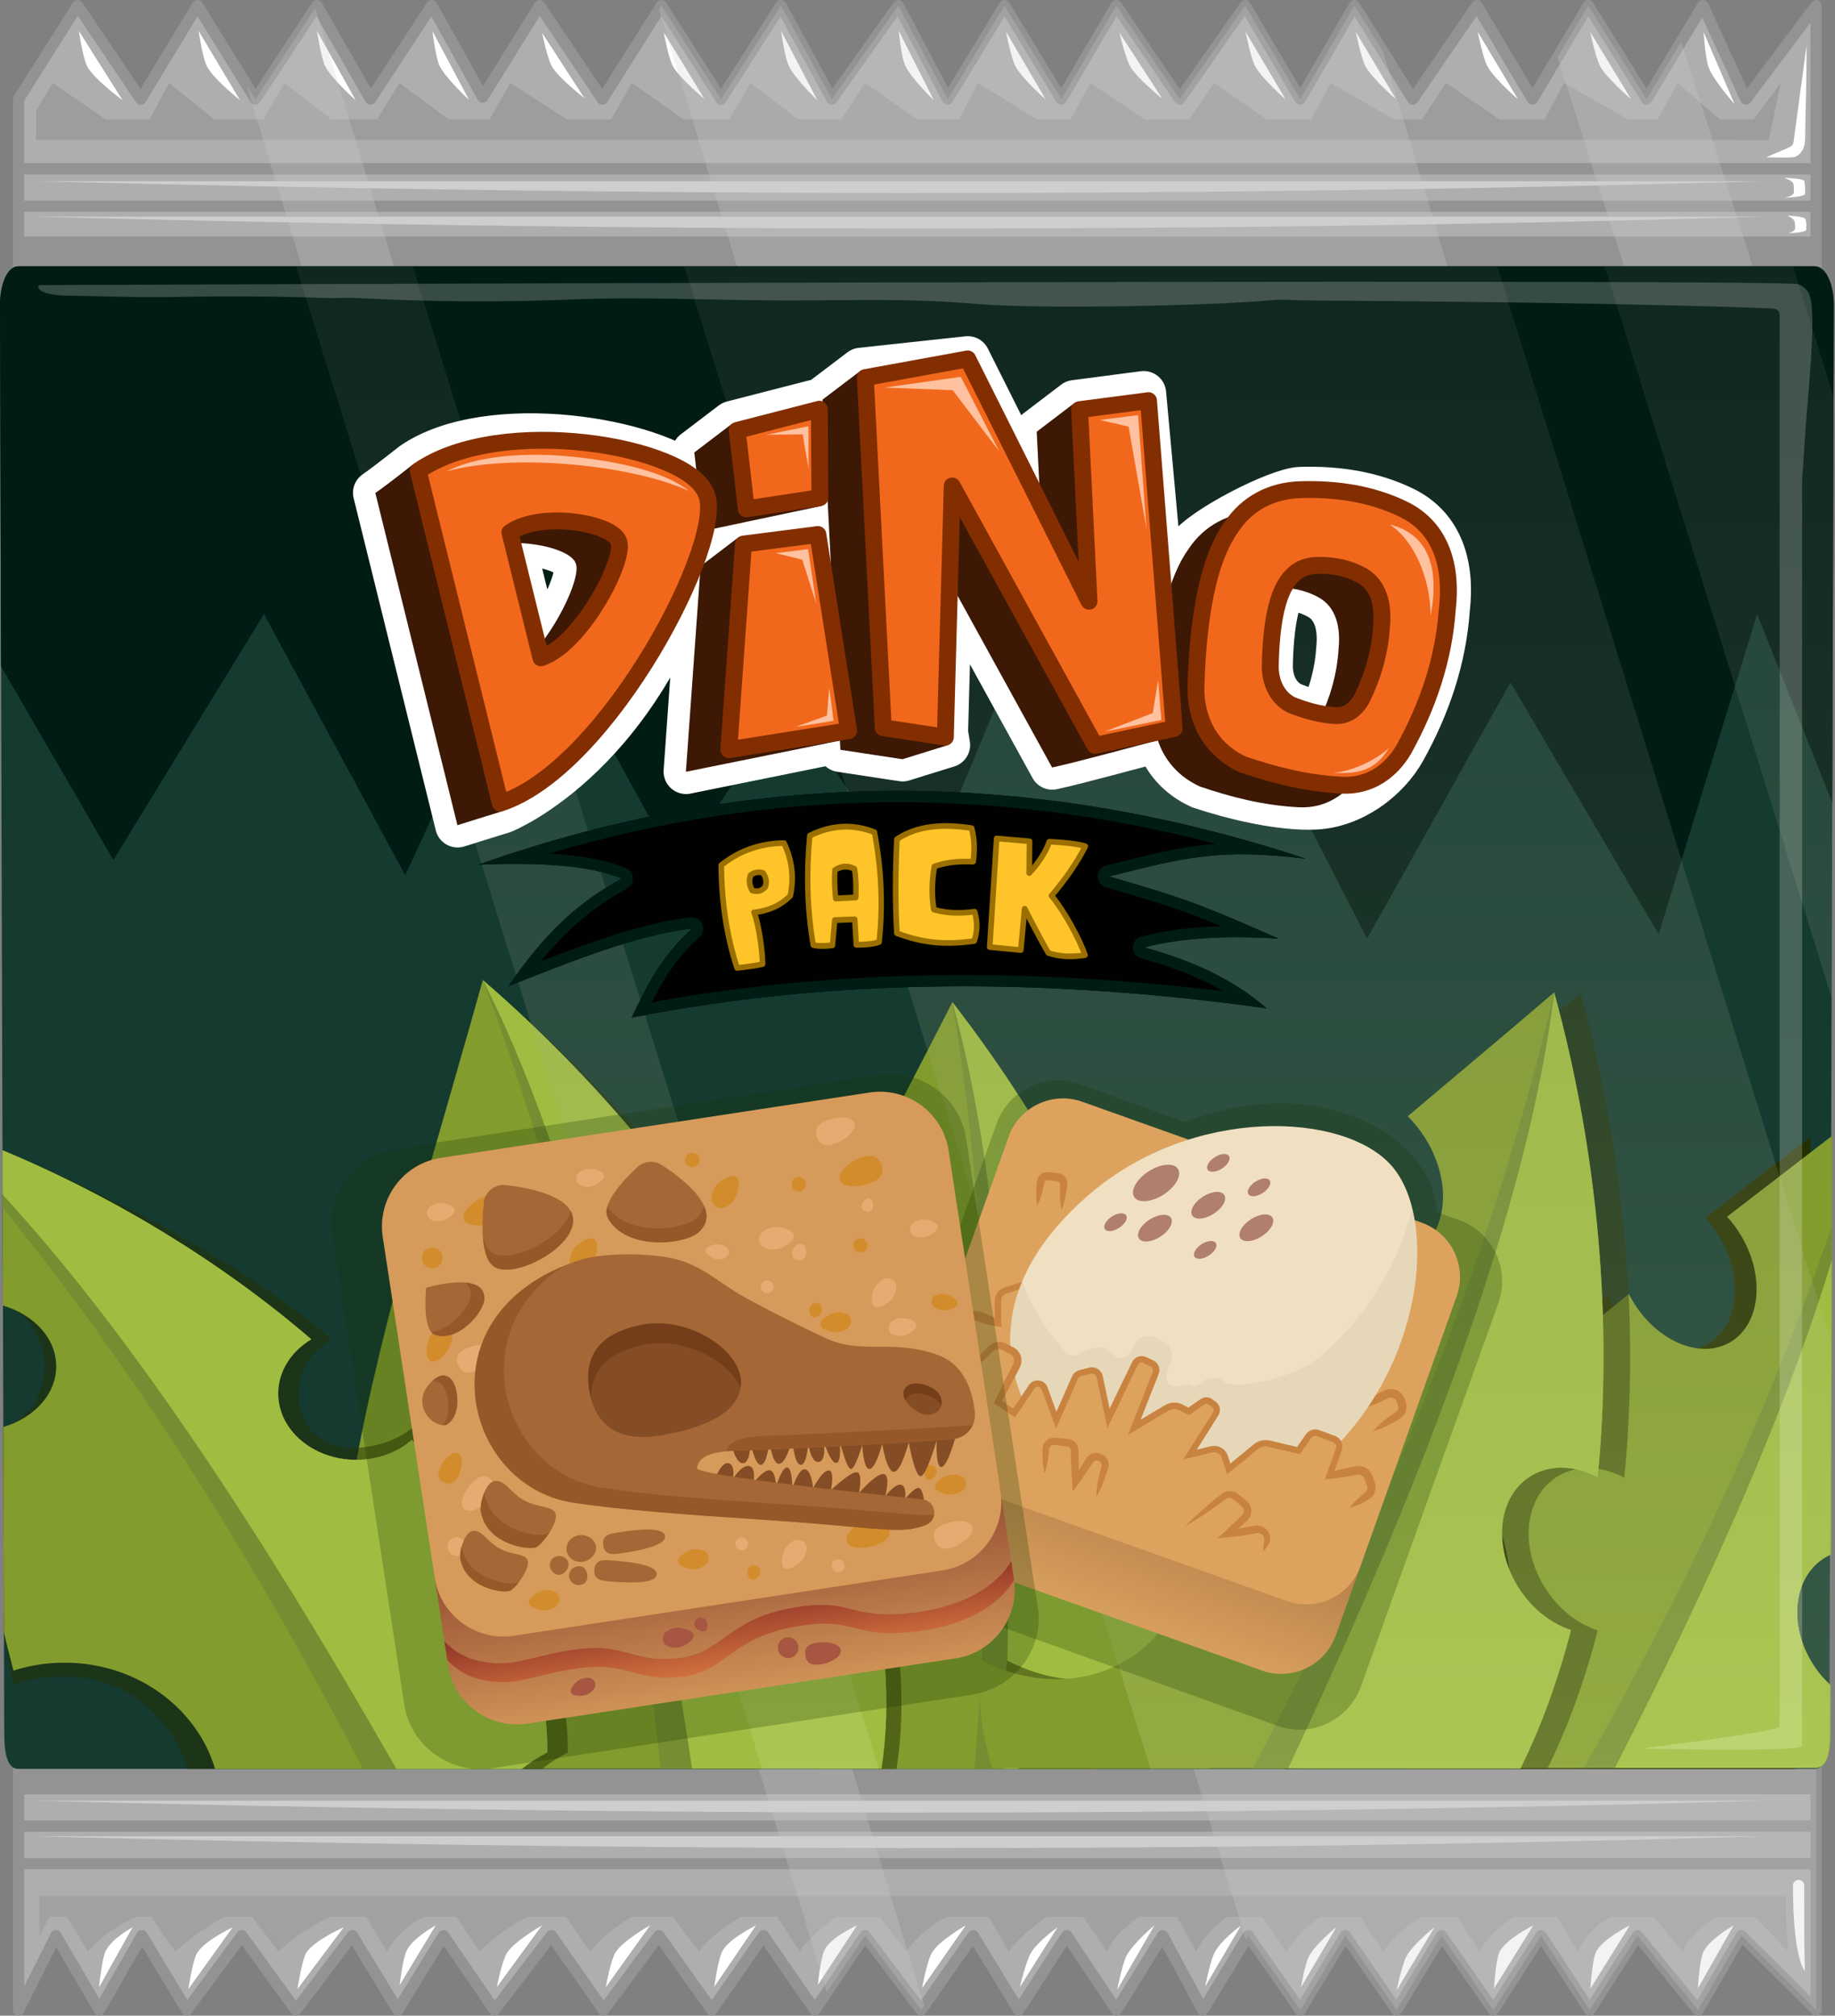 <?xml version="1.0" encoding="UTF-8" standalone="no"?>
<!DOCTYPE svg PUBLIC "-//W3C//DTD SVG 1.1//EN" "http://www.w3.org/Graphics/SVG/1.1/DTD/svg11.dtd">
<svg width="100%" height="100%" viewBox="0 0 1359 1493" version="1.1" xmlns="http://www.w3.org/2000/svg" xmlns:xlink="http://www.w3.org/1999/xlink" xml:space="preserve" xmlns:serif="http://www.serif.com/" style="fill-rule:evenodd;clip-rule:evenodd;stroke-linejoin:round;stroke-miterlimit:1.5;">
    <rect x="0" y="0" width="1359" height="1493" fill="#808080" stroke="none"/>
    <g id="box" transform="matrix(1,0,0,1,-310.172,-336.271)">
        <g id="package">
            <path d="M1655.17,1825.11L1655.17,340.435L1603.19,409.719L1571.31,340.435L1529.63,409.719L1486.43,340.435L1445.12,409.719L1404,340.435L1356.47,409.719L1313.28,340.435L1273.1,409.719L1232.36,340.435L1183.88,409.719L1136.91,340.435L1096.17,409.719L1054.11,340.435L1012.04,409.719L975.451,340.435L926.22,409.719L888.495,340.435L844.169,409.719L800.031,340.435L756.27,409.719L709.811,340.435L667.666,408.245L629.941,340.435L584.579,409.719L544.844,340.435L499.379,409.719L456.427,340.435L414.428,409.76L367.641,340.435L323.927,409.719L323.927,1825.11L351.603,1770L383.728,1825.11L415.264,1770L448.567,1825.11L489.239,1770L529.322,1825.11L571.173,1770L604.771,1825.11L638.664,1770L676.389,1825.11L718.535,1770L757.143,1825.11L798.11,1770L837.308,1825.11L875.622,1770L913.642,1825.11L950.777,1770L992.333,1825.11L1030.94,1770L1064.54,1825.11L1100.2,1770L1137.04,1825.11L1171.23,1770L1201,1825.11L1234.6,1770L1273.2,1825.11L1306.51,1770L1344.53,1825.11L1377.83,1770L1416.15,1825.11L1451.45,1770L1487.53,1825.11L1522.89,1770L1567.8,1825.11L1599.76,1770L1655.17,1825.11Z" style="fill:rgb(174,174,174);"/>
            <path d="M1652.23,1828.06C1653.43,1829.25 1655.22,1829.6 1656.77,1828.96C1658.32,1828.31 1659.34,1826.79 1659.34,1825.11L1659.34,340.435C1659.34,338.642 1658.19,337.051 1656.49,336.484C1654.79,335.917 1652.91,336.502 1651.84,337.935L1604.05,401.629C1604.05,401.629 1575.09,338.694 1575.09,338.694C1574.45,337.292 1573.08,336.361 1571.54,336.276C1570,336.191 1568.54,336.965 1567.74,338.288L1529.57,401.745C1529.57,401.745 1489.96,338.231 1489.96,338.231C1489.2,336.999 1487.84,336.256 1486.39,336.27C1484.94,336.285 1483.6,337.055 1482.85,338.302L1445.13,401.572C1445.13,401.572 1407.58,338.309 1407.58,338.309C1406.86,337.087 1405.56,336.319 1404.14,336.272C1402.72,336.226 1401.37,336.907 1400.57,338.079L1356.64,402.113C1356.64,402.113 1316.81,338.232 1316.81,338.232C1316.04,336.991 1314.67,336.247 1313.21,336.271C1311.75,336.294 1310.41,337.081 1309.68,338.346L1273.08,401.46C1273.08,401.46 1235.95,338.324 1235.95,338.324C1235.23,337.102 1233.94,336.329 1232.52,336.273C1231.11,336.217 1229.76,336.886 1228.95,338.047L1183.93,402.377C1183.93,402.377 1140.36,338.098 1140.36,338.098C1139.56,336.915 1138.2,336.226 1136.78,336.272C1135.35,336.318 1134.04,337.092 1133.32,338.324L1096.11,401.599C1096.11,401.599 1057.67,338.274 1057.67,338.274C1056.91,337.03 1055.57,336.27 1054.11,336.27C1052.65,336.27 1051.31,337.029 1050.55,338.273L1012.29,401.278C1012.29,401.278 979.134,338.49 979.134,338.49C978.459,337.211 977.168,336.374 975.725,336.279C974.283,336.184 972.893,336.844 972.056,338.023L926.688,401.869C926.688,401.869 892.153,338.443 892.153,338.443C891.449,337.15 890.114,336.325 888.642,336.273C887.17,336.221 885.78,336.95 884.987,338.19L844.176,401.979C844.176,401.979 803.544,338.197 803.544,338.197C802.777,336.994 801.449,336.267 800.023,336.27C798.597,336.273 797.271,337.005 796.51,338.211L756.166,402.085C756.166,402.085 713.27,338.115 713.27,338.115C712.483,336.941 711.153,336.246 709.739,336.271C708.325,336.295 707.02,337.035 706.274,338.236L667.865,400.035C667.865,400.035 633.581,338.41 633.581,338.41C632.872,337.136 631.548,336.325 630.091,336.273C628.634,336.22 627.255,336.934 626.456,338.154L584.814,401.757C584.814,401.757 548.457,338.363 548.457,338.363C547.737,337.107 546.416,336.315 544.969,336.272C543.522,336.228 542.156,336.94 541.362,338.15L499.479,401.975C499.479,401.975 459.967,338.24 459.967,338.24C459.203,337.009 457.855,336.263 456.406,336.27C454.957,336.277 453.616,337.038 452.865,338.277L414.239,402.034C414.239,402.034 371.093,338.105 371.093,338.105C370.306,336.939 368.984,336.249 367.577,336.27C366.17,336.292 364.869,337.023 364.119,338.213L320.405,407.497C319.985,408.162 319.762,408.932 319.762,409.719L319.762,1825.11C319.762,1827.04 321.088,1828.72 322.967,1829.16C324.845,1829.61 326.783,1828.7 327.649,1826.98L351.876,1778.74C351.876,1778.74 380.13,1827.21 380.13,1827.21C380.879,1828.49 382.257,1829.28 383.745,1829.28C385.232,1829.27 386.604,1828.47 387.343,1827.18L415.362,1778.22C415.362,1778.22 445.002,1827.26 445.002,1827.26C445.721,1828.45 446.986,1829.21 448.375,1829.27C449.764,1829.34 451.093,1828.7 451.918,1827.58L489.214,1777.05C489.214,1777.05 525.954,1827.56 525.954,1827.56C526.729,1828.62 527.962,1829.26 529.279,1829.28C530.596,1829.29 531.842,1828.68 532.639,1827.63L570.796,1777.38C570.796,1777.38 601.215,1827.28 601.215,1827.28C601.969,1828.52 603.313,1829.27 604.763,1829.28C606.213,1829.28 607.559,1828.53 608.319,1827.29L638.851,1777.65C638.851,1777.65 672.952,1827.46 672.952,1827.46C673.707,1828.57 674.944,1829.24 676.279,1829.27C677.615,1829.31 678.886,1828.7 679.697,1827.64L718.388,1777.05C718.388,1777.05 753.732,1827.5 753.732,1827.5C754.499,1828.6 755.747,1829.26 757.084,1829.28C758.422,1829.29 759.687,1828.67 760.486,1827.6L798.036,1777.08C798.036,1777.08 833.914,1827.52 833.914,1827.52C834.7,1828.63 835.974,1829.28 837.33,1829.28C838.686,1829.27 839.954,1828.6 840.728,1827.49L875.609,1777.32C875.609,1777.32 910.214,1827.48 910.214,1827.48C910.996,1828.61 912.288,1829.28 913.665,1829.28C915.042,1829.27 916.326,1828.58 917.096,1827.44L950.968,1777.17C950.968,1777.17 989.007,1827.62 989.007,1827.62C989.81,1828.68 991.073,1829.3 992.406,1829.27C993.739,1829.25 994.979,1828.59 995.744,1827.5L1030.7,1777.6C1030.7,1777.6 1060.98,1827.28 1060.98,1827.28C1061.73,1828.5 1063.05,1829.26 1064.48,1829.28C1065.92,1829.29 1067.26,1828.58 1068.04,1827.37L1100.26,1777.58C1100.26,1777.58 1133.58,1827.42 1133.58,1827.42C1134.36,1828.6 1135.69,1829.3 1137.11,1829.27C1138.53,1829.25 1139.83,1828.51 1140.58,1827.31L1170.98,1778.3C1170.98,1778.3 1197.34,1827.09 1197.34,1827.09C1198.04,1828.4 1199.4,1829.24 1200.89,1829.27C1202.38,1829.31 1203.78,1828.55 1204.56,1827.28L1234.84,1777.61C1234.84,1777.61 1269.79,1827.5 1269.79,1827.5C1270.6,1828.65 1271.93,1829.32 1273.34,1829.27C1274.75,1829.23 1276.04,1828.47 1276.76,1827.26L1306.74,1777.67C1306.74,1777.67 1341.1,1827.48 1341.1,1827.48C1341.9,1828.64 1343.24,1829.32 1344.66,1829.27C1346.07,1829.23 1347.36,1828.47 1348.1,1827.26L1378.08,1777.65C1378.08,1777.65 1412.73,1827.49 1412.73,1827.49C1413.53,1828.63 1414.84,1829.3 1416.23,1829.27C1417.62,1829.25 1418.91,1828.53 1419.66,1827.36L1451.49,1777.66C1451.49,1777.66 1484.05,1827.39 1484.05,1827.39C1484.82,1828.57 1486.14,1829.28 1487.55,1829.28C1488.96,1829.27 1490.27,1828.55 1491.04,1827.36L1523.29,1777.09C1523.29,1777.09 1564.57,1827.74 1564.57,1827.74C1565.44,1828.8 1566.77,1829.37 1568.13,1829.26C1569.49,1829.15 1570.72,1828.38 1571.4,1827.2L1600.65,1776.76C1600.65,1776.76 1652.23,1828.06 1652.23,1828.06ZM1651.01,1815.09L1602.7,1767.05C1601.78,1766.14 1600.5,1765.7 1599.22,1765.87C1597.93,1766.04 1596.81,1766.79 1596.16,1767.91L1567.22,1817.81C1567.22,1817.81 1526.12,1767.37 1526.12,1767.37C1525.28,1766.33 1523.99,1765.77 1522.65,1765.84C1521.32,1765.92 1520.11,1766.63 1519.38,1767.75L1487.5,1817.45C1487.5,1817.45 1454.93,1767.72 1454.93,1767.72C1454.16,1766.54 1452.84,1765.83 1451.43,1765.84C1450.02,1765.84 1448.7,1766.56 1447.94,1767.75L1416.01,1817.61C1416.01,1817.61 1381.25,1767.62 1381.25,1767.62C1380.44,1766.46 1379.11,1765.79 1377.7,1765.84C1376.29,1765.88 1375,1766.64 1374.27,1767.85L1344.3,1817.44C1344.3,1817.44 1309.94,1767.63 1309.94,1767.63C1309.14,1766.47 1307.8,1765.79 1306.38,1765.84C1304.97,1765.88 1303.68,1766.64 1302.95,1767.85L1272.94,1817.48C1272.94,1817.48 1238.01,1767.61 1238.01,1767.61C1237.2,1766.46 1235.87,1765.79 1234.47,1765.84C1233.06,1765.88 1231.78,1766.63 1231.04,1767.83L1201.22,1816.75C1201.22,1816.75 1174.89,1768.02 1174.89,1768.02C1174.19,1766.71 1172.84,1765.88 1171.36,1765.84C1169.87,1765.79 1168.47,1766.54 1167.69,1767.8L1136.91,1817.42C1136.91,1817.42 1103.66,1767.68 1103.66,1767.68C1102.88,1766.52 1101.57,1765.83 1100.17,1765.84C1098.77,1765.85 1097.46,1766.56 1096.7,1767.74L1064.64,1817.28C1064.64,1817.28 1034.5,1767.83 1034.5,1767.83C1033.77,1766.63 1032.48,1765.88 1031.07,1765.84C1029.67,1765.79 1028.34,1766.46 1027.53,1767.61L992.209,1818.03C992.209,1818.03 954.103,1767.49 954.103,1767.49C953.292,1766.42 952.012,1765.8 950.666,1765.84C949.321,1765.87 948.075,1766.56 947.323,1767.67L913.601,1817.72C913.601,1817.72 879.05,1767.63 879.05,1767.63C878.274,1766.51 876.996,1765.84 875.63,1765.84C874.263,1765.83 872.982,1766.5 872.202,1767.62L837.269,1817.87C837.269,1817.87 801.504,1767.59 801.504,1767.59C800.732,1766.5 799.486,1765.85 798.154,1765.84C796.821,1765.82 795.562,1766.45 794.767,1767.52L757.243,1817.99C757.243,1817.99 721.946,1767.61 721.946,1767.61C721.184,1766.52 719.95,1765.86 718.622,1765.84C717.294,1765.81 716.033,1766.41 715.227,1767.47L676.576,1818.01C676.576,1818.01 642.101,1767.65 642.101,1767.65C641.304,1766.48 639.972,1765.8 638.562,1765.84C637.152,1765.87 635.855,1766.62 635.116,1767.82L604.787,1817.13C604.787,1817.13 574.729,1767.83 574.729,1767.83C574.012,1766.66 572.761,1765.91 571.385,1765.84C570.01,1765.77 568.689,1766.38 567.856,1767.48L529.394,1818.13C529.394,1818.13 492.607,1767.55 492.607,1767.55C491.827,1766.48 490.581,1765.84 489.253,1765.84C487.926,1765.83 486.676,1766.46 485.888,1767.53L448.912,1817.63C448.912,1817.63 418.829,1767.85 418.829,1767.85C418.065,1766.58 416.69,1765.82 415.214,1765.84C413.738,1765.85 412.382,1766.65 411.649,1767.93L383.695,1816.78C383.695,1816.78 355.201,1767.9 355.201,1767.9C354.432,1766.58 353.001,1765.79 351.473,1765.84C349.946,1765.88 348.567,1766.77 347.881,1768.13L328.092,1807.54C328.092,1807.54 328.092,456.957 328.092,410.923C328.092,410.923 367.758,348.054 367.758,348.054C367.758,348.054 410.976,412.09 410.976,412.09C411.77,413.267 413.11,413.959 414.53,413.924C415.95,413.889 417.254,413.133 417.99,411.918L456.468,348.406C456.468,348.406 495.839,411.914 495.839,411.914C496.589,413.122 497.903,413.865 499.325,413.884C500.748,413.902 502.081,413.193 502.861,412.004L544.605,348.39C544.605,348.39 580.966,411.791 580.966,411.791C581.687,413.048 583.008,413.839 584.456,413.882C585.904,413.925 587.27,413.212 588.064,412L629.651,348.481C629.651,348.481 664.026,410.27 664.026,410.27C664.744,411.559 666.09,412.373 667.565,412.409C669.04,412.444 670.424,411.697 671.203,410.444L709.944,348.111C709.944,348.111 752.811,412.039 752.811,412.039C753.595,413.209 754.918,413.903 756.327,413.884C757.736,413.864 759.039,413.134 759.791,411.943L800.046,348.211C800.046,348.21 840.656,411.957 840.656,411.957C841.42,413.156 842.743,413.883 844.165,413.884C845.587,413.885 846.911,413.161 847.677,411.964L888.206,348.615C888.206,348.615 922.562,411.711 922.562,411.711C923.249,412.972 924.538,413.791 925.972,413.877C927.406,413.962 928.783,413.303 929.615,412.131L974.927,348.362C974.927,348.362 1008.36,411.664 1008.36,411.664C1009.06,412.99 1010.42,413.837 1011.92,413.882C1013.41,413.927 1014.82,413.163 1015.6,411.881L1054.11,348.46C1054.11,348.46 1092.61,411.88 1092.61,411.88C1093.37,413.133 1094.73,413.894 1096.2,413.884C1097.66,413.874 1099.02,413.094 1099.76,411.83L1137.16,348.226C1137.16,348.226 1180.43,412.056 1180.43,412.056C1181.2,413.19 1182.48,413.874 1183.85,413.884C1185.22,413.894 1186.51,413.23 1187.29,412.107L1232.06,348.135C1232.06,348.135 1269.51,411.83 1269.51,411.83C1270.26,413.106 1271.63,413.888 1273.11,413.884C1274.59,413.88 1275.96,413.089 1276.7,411.808L1313.41,348.515C1313.41,348.515 1352.94,411.922 1352.94,411.922C1353.68,413.115 1354.97,413.852 1356.38,413.883C1357.78,413.914 1359.11,413.234 1359.9,412.075L1403.75,348.168C1403.75,348.168 1441.54,411.845 1441.54,411.845C1442.29,413.108 1443.65,413.883 1445.12,413.884C1446.58,413.885 1447.94,413.113 1448.7,411.852L1486.51,348.434C1486.51,348.434 1526.1,411.923 1526.1,411.923C1526.86,413.153 1528.21,413.895 1529.66,413.884C1531.11,413.872 1532.45,413.108 1533.2,411.866L1570.82,349.331C1570.82,349.331 1599.41,411.46 1599.41,411.46C1600.02,412.793 1601.29,413.705 1602.75,413.861C1604.21,414.016 1605.64,413.392 1606.52,412.219L1651.01,352.927C1651.01,495.742 1651.01,1815.09 1651.01,1815.09L1651.01,1815.09Z" style="fill:rgb(147,147,147);"/>
            <g id="shadows">
                <g transform="matrix(1.246,0,0,0.976,-115.449,24.124)">
                    <rect x="352.586" y="499.42" width="1068.28" height="1182.05" style="fill:rgb(147,147,147);"/>
                    <path d="M1420.87,499.42L352.586,499.42L352.586,1681.47L1420.87,1681.47L1420.87,499.42ZM1414.18,507.961L1414.18,1672.93L359.273,1672.93L359.273,507.961L1414.18,507.961Z" style="fill:rgb(147,147,147);"/>
                </g>
                <g transform="matrix(1,0,0,-1,0,3464.22)">
                    <path d="M1632.82,1708.2L1632.82,1723.54L339.358,1723.54L339.358,1693.47L346.873,1708.2L359.78,1708.2L375.279,1682.42C385.115,1693.4 397.086,1701.97 411.145,1708.2L422.157,1708.2L439.91,1682.42C449.902,1691.53 462.181,1700.08 476.133,1708.2L496.778,1708.2L516.318,1682.42C527.122,1692.52 540.013,1701.07 554.777,1708.2L581.126,1708.2L596.86,1682.42C602.295,1692.9 612.601,1702.46 624.346,1708.2L647.965,1708.2L665.262,1682.42C675.417,1692.54 687.362,1701.05 700.816,1708.2L729.231,1708.2L747.212,1682.42C757.33,1694.34 767.839,1702.55 778.617,1708.2L808.439,1708.2L827.895,1682.42C834.235,1691.79 846.613,1700.48 858.562,1708.2L885.76,1708.2L902.226,1682.42C909.552,1692.54 919.032,1701.05 930.317,1708.2L961.671,1708.2L981.409,1682.42C988.717,1692.62 998.516,1701.3 1011.19,1708.2L1042.59,1708.2L1057.15,1682.42C1065.16,1692.48 1074.7,1701.02 1085.6,1708.2L1112.35,1708.2L1129.7,1682.42C1134.84,1692.27 1143.03,1700.82 1153.95,1708.2L1182.13,1708.2L1195.76,1682.42C1201.84,1693.34 1209.69,1701.82 1219.07,1708.2L1244.89,1708.2L1262.83,1682.42C1269.14,1692.34 1277.71,1700.76 1287.73,1708.2L1317.27,1708.2L1334.46,1682.42C1342.67,1693.75 1352.43,1702.23 1363.53,1708.2L1389.3,1708.2L1405.99,1682.42C1411.26,1692.82 1420.5,1701.1 1431.96,1708.2L1463.21,1708.2L1478.39,1682.42C1485.28,1695.31 1493.77,1703.14 1503.13,1708.2L1534.98,1708.2L1556.17,1682.42C1562.7,1694.87 1571.72,1702.35 1581.56,1708.2L1609.81,1708.2L1634.58,1682.42L1632.82,1708.2Z" style="fill:rgb(161,161,161);"/>
                </g>
            </g>
            <g id="lines" transform="matrix(1,0,0,1,0,71.729)">
                <g transform="matrix(1,0,0,1,0,157.057)">
                    <path d="M1655.17,260.291L323.927,260.291" style="fill:none;stroke:rgb(147,147,147);stroke-width:8.33px;"/>
                </g>
                <g transform="matrix(1,0,0,1,0,129.273)">
                    <path d="M1655.17,260.291L323.927,260.291" style="fill:none;stroke:rgb(147,147,147);stroke-width:8.33px;"/>
                </g>
                <g transform="matrix(1,0,0,1,0,1384.66)">
                    <path d="M1655.17,260.291L323.927,260.291" style="fill:none;stroke:rgb(147,147,147);stroke-width:8.33px;"/>
                </g>
                <g transform="matrix(1,0,0,1,0,1356.88)">
                    <path d="M1655.17,260.291L323.927,260.291" style="fill:none;stroke:rgb(147,147,147);stroke-width:8.33px;"/>
                </g>
            </g>
            <g transform="matrix(1,0,0,1,0,210.037)">
                <g id="shadows1" serif:id="shadows">
                    <path d="M336.915,229.899L336.915,208.088L349.268,187.682L388.334,214.648L420.996,214.648L435.386,187.682L468.763,214.648L505.2,214.648L520.726,187.682L555.556,214.648L589.556,214.648L605.871,187.682L642.461,214.648L672.771,214.648L688.069,187.682L729.98,214.648L762.791,214.648L778.162,187.682L816.356,214.648L850.105,214.648L865.991,187.682L901.129,214.648L933.389,214.648L950.598,187.557L989.221,214.648L1020.52,214.648L1034.41,187.682L1078.08,214.648L1103.09,214.648L1117.57,187.682L1158.11,214.648L1190.98,214.648L1209.31,187.682L1248.13,214.648L1281.21,214.648L1295.69,187.682L1342.64,214.648L1363.35,214.648L1381.12,187.682L1420.68,214.648L1454.04,214.648L1468.63,187.682L1515.89,214.648L1537.81,214.648L1552.73,187.682L1583.72,214.648L1608.9,214.648L1628.95,187.682L1620.18,230.134L1590.13,229.899L336.915,229.899Z" style="fill:rgb(157,157,157);"/>
                </g>
            </g>
            <g id="light">
                <g transform="matrix(1,0,0,1,0,209.273)">
                    <path d="M1575.65,177.071C1579.41,186.819 1594.81,204.167 1594.81,204.167L1571.87,150.741C1571.87,150.741 1573.09,170.456 1575.65,177.071ZM980.68,175.775C985.174,185.21 1001.84,201.344 1001.84,201.344L975.738,149.806C975.738,149.806 977.63,169.372 980.68,175.775ZM894.363,175.775C898.857,185.21 915.523,201.344 915.523,201.344L888.602,149.806C888.602,149.806 891.313,169.372 894.363,175.775ZM463.272,175.848C467.856,185.24 487.932,201.214 487.932,201.214L457.263,149.936C457.263,149.936 460.161,169.475 463.272,175.848ZM374.592,175.848C379.177,185.24 400.927,201.214 400.927,201.214L368.584,149.936C368.584,149.936 371.482,169.475 374.592,175.848ZM550.951,175.848C555.536,185.24 573.564,201.214 573.564,201.214L544.943,149.936C544.943,149.936 547.84,169.475 550.951,175.848ZM635.819,175.954C640.532,185.282 657.569,201.023 657.569,201.023L630.497,150.127C630.497,150.127 632.621,169.624 635.819,175.954ZM1062.25,176.141C1067.19,185.351 1084.61,200.674 1084.61,200.674L1055.26,150.476C1055.26,150.476 1058.9,169.891 1062.25,176.141ZM1239.79,176.186C1244.79,185.367 1262.29,200.587 1262.29,200.587L1232.65,150.562C1232.65,150.562 1236.41,169.956 1239.79,176.186ZM1411.81,176.21C1416.83,185.376 1434.38,200.54 1434.38,200.54L1404.59,150.61C1404.59,150.61 1408.4,169.991 1411.81,176.21ZM1321.52,176.21C1326.54,185.376 1344.09,200.54 1344.09,200.54L1314.3,150.61C1314.3,150.61 1318.11,169.991 1321.52,176.21ZM1495.36,176.277C1500.46,185.399 1518.15,200.409 1518.15,200.409L1487.91,150.741C1487.91,150.741 1491.9,170.088 1495.36,176.277ZM808.725,176.379C813.947,185.432 831.828,200.207 831.828,200.207L801.761,150.943C801.761,150.943 805.182,170.236 808.725,176.379ZM1147.39,176.497C1152.75,185.468 1170.86,199.965 1170.86,199.965L1139.21,151.185C1139.21,151.185 1143.75,170.41 1147.39,176.497ZM719.166,176.62C724.671,185.504 743.009,199.708 743.009,199.708L711.703,151.441C711.703,151.441 715.432,170.591 719.166,176.62Z" style="fill:white;"/>
                </g>
                <path d="M1639.22,500.353C1639.68,502.692 1639.77,503.236 1639.54,505.604C1639.31,507.893 1634.59,509.012 1634.59,509.012C1634.59,509.012 1647.61,508.701 1647.83,506.412C1648.14,503.215 1648.02,501.87 1647.38,498.712C1646.93,496.457 1633.93,495.965 1633.93,495.965C1633.93,495.965 1638.76,498.098 1639.22,500.353ZM1638.36,472.31C1638.7,473.913 1638.84,477.427 1638.68,479.058C1638.46,481.347 1632.1,482.744 1632.1,482.744C1632.1,482.744 1646.75,482.164 1646.98,479.876C1647.22,477.385 1647.03,473.02 1646.51,470.572C1646.03,468.323 1631.5,467.973 1631.5,467.973C1631.5,467.973 1637.88,470.061 1638.36,472.31ZM1648.16,369.691C1648.16,369.691 1638.84,438.273 1638.63,440.337C1638.43,442.196 1638.03,444 1636.11,444.961C1634.05,445.988 1618.23,452.753 1618.23,452.753C1618.23,452.753 1637.78,453.443 1639.83,452.416C1643.98,450.347 1645.85,447.04 1646.62,443.195C1647.19,440.345 1647.05,437.143 1647.11,434.189C1647.34,422.306 1647.53,410.427 1647.88,398.546C1648.01,393.946 1648.16,369.691 1648.16,369.691Z" style="fill:white;"/>
                <g transform="matrix(1,0,0,1,0,50.715)">
                    <path d="M1617.04,446.068C1190.08,458.464 762.807,457.089 335.308,446.068L1617.04,446.068Z" style="fill:rgb(206,206,206);"/>
                </g>
                <g transform="matrix(1,0,0,1,0,24.386)">
                    <path d="M1617.04,446.068C1190.08,458.464 762.807,457.089 335.308,446.068L1617.04,446.068Z" style="fill:rgb(206,206,206);"/>
                </g>
                <g transform="matrix(1,0,0,1,0,-56.019)">
                    <path d="M1351.95,1841.06C1357.05,1831.94 1372.47,1819.89 1372.47,1819.89L1344.5,1866.6C1344.5,1866.6 1348.49,1847.25 1351.95,1841.06ZM1144.7,1840.52C1149.69,1831.34 1165.13,1818.43 1165.13,1818.43L1137.56,1866.14C1137.56,1866.14 1141.31,1846.75 1144.7,1840.52ZM455.695,1839.73C460.279,1830.33 482.503,1819.88 482.503,1819.88L449.686,1865.64C449.686,1865.64 452.584,1846.1 455.695,1839.73ZM536.512,1839.66C541.097,1830.27 564.712,1819.88 564.712,1819.88L530.504,1865.58C530.504,1865.58 533.402,1846.04 536.512,1839.66ZM1420.37,1838.93C1424.14,1829.19 1445.77,1818.43 1445.77,1818.43L1416.59,1865.26C1416.59,1865.26 1417.82,1845.55 1420.37,1838.93ZM1571.33,1838.93C1575.1,1829.19 1594.14,1818.43 1594.14,1818.43L1567.55,1865.26C1567.55,1865.26 1568.78,1845.55 1571.33,1838.93ZM1491.83,1838.93C1495.6,1829.19 1517.23,1818.43 1517.23,1818.43L1488.05,1865.26C1488.05,1865.26 1489.27,1845.55 1491.83,1838.93ZM1000,1839.28C1004.94,1830.07 1025.43,1818.43 1025.43,1818.43L993.01,1864.94C993.01,1864.94 996.649,1845.53 1000,1839.28ZM765.759,1838.89C770.981,1829.83 791.635,1818.43 791.635,1818.43L758.796,1864.32C758.796,1864.32 762.216,1845.03 765.759,1838.89ZM1279.77,1841.06C1284.79,1831.9 1299.78,1819.89 1299.78,1819.89L1273.73,1864.24C1273.73,1864.24 1276.36,1847.28 1279.77,1841.06ZM1073.62,1838.92C1078.98,1829.95 1093.39,1819.89 1093.39,1819.89L1065.45,1864.24C1065.45,1864.24 1069.98,1845.01 1073.62,1838.92ZM388.175,1838.04C392.262,1828.42 408.359,1819.88 408.359,1819.88L383.528,1864.23C383.528,1864.23 385.401,1844.57 388.175,1838.04ZM685.595,1838.95C691.099,1830.07 711.593,1818.43 711.593,1818.43L678.131,1864.13C678.131,1864.13 681.86,1844.98 685.595,1838.95ZM844.929,1837.95C849.424,1828.52 870.094,1818.43 870.094,1818.43L839.168,1863.92C839.168,1863.92 841.879,1844.35 844.929,1837.95ZM1209.93,1838.1C1214.95,1828.93 1229.3,1818.43 1229.3,1818.43L1202.71,1863.7C1202.71,1863.7 1206.52,1844.31 1209.93,1838.1ZM611.487,1836.85C616.2,1827.52 632.868,1818.43 632.868,1818.43L606.165,1862.67C606.165,1862.67 608.289,1843.18 611.487,1836.85ZM920.813,1836.64C925.307,1827.21 944.899,1818.43 944.899,1818.43L915.871,1862.61C915.871,1862.61 917.763,1843.04 920.813,1836.64Z" style="fill:white;"/>
                </g>
                <g transform="matrix(1,0,0,1,0,58.599)">
                    <path d="M1638.05,1674.28C1638.04,1729.57 1646.85,1737.51 1646.85,1737.51L1646.54,1720.59C1646.54,1720.59 1646.37,1729.54 1646.38,1674.28C1646.38,1671.99 1644.51,1670.12 1642.21,1670.12C1639.91,1670.12 1638.05,1671.98 1638.05,1674.28Z" style="fill:white;"/>
                </g>
                <g transform="matrix(1,0,0,1,0,1250.34)">
                    <path d="M1617.04,446.068C1190.08,458.464 762.807,457.089 335.308,446.068L1617.04,446.068Z" style="fill:rgb(206,206,206);"/>
                </g>
                <g transform="matrix(1,0,0,1,0,1224.01)">
                    <path d="M1617.04,446.068C1190.08,458.464 762.807,457.089 335.308,446.068L1617.04,446.068Z" style="fill:rgb(206,206,206);"/>
                </g>
            </g>
            <g transform="matrix(1,0,0,1,-10.778,82.771)">
                <path d="M1243.49,1690.32L808.96,260.592L810.809,257.664L854.947,326.948L899.274,257.664L936.998,326.948L986.229,257.664L1022.82,326.948L1064.88,257.664L1106.95,326.948L1147.69,257.664L1194.66,326.948L1243.13,257.664L1283.88,326.948L1324.05,257.664L1345.23,291.633L1665.95,1362.27L1665.95,1742.34L1610.54,1687.23L1578.58,1742.34L1533.67,1687.23L1498.31,1742.34L1462.23,1687.23L1426.92,1742.34L1388.61,1687.23L1355.31,1742.34L1317.29,1687.23L1283.98,1742.34L1245.38,1687.23L1243.49,1690.32ZM554.433,259.477L1005.42,1739.04L1003.11,1742.34L961.556,1687.23L933.266,1729.21L503.467,316.156L510.158,326.948L554.433,259.477ZM1540.4,326.948L1566,284.405L1665.95,598.15L1665.95,897.149L1474.41,295.898L1497.21,257.664L1540.4,326.948Z" style="fill:rgb(208,208,208);fill-opacity:0.25;"/>
            </g>
            <path d="M323.927,1646.53C313.787,1646.53 313.29,1630.14 313.29,1616.53L310.154,562.466C310.154,547.045 315.402,533.483 323.927,533.483L1653.81,533.483C1662.77,533.483 1668.29,547.045 1668.29,562.466L1664.99,1616.53C1664.99,1630.14 1664.47,1646.53 1653.81,1646.53L323.927,1646.53Z" style="fill:rgb(21,59,49);"/>
        </g>
        <g id="background">
            <g id="leaves" transform="matrix(0.918,0.634,-0.588,0.852,1465.84,-79.971)">
                <g transform="matrix(0.737,-0.549,0.509,0.795,-1040.3,868.433)">
                    <path d="M915.459,1646.53C950.092,1596.24 930.719,1522.65 872.187,1482.22C860.033,1473.83 847.139,1467.52 834.033,1463.24C852.583,1408.14 878.468,1350.16 907.58,1290.69C909.048,1291.84 910.569,1292.96 912.138,1294.05C942.664,1315.13 980.091,1313.94 995.664,1291.4C1011.24,1268.85 999.098,1233.43 968.572,1212.34C963.138,1208.59 957.486,1205.54 951.778,1203.19C973.09,1161.9 994.977,1120.23 1016.13,1078.62C1091.01,1175.17 1148.34,1286.27 1180.86,1394.1C1162.02,1392.28 1144.49,1398.64 1134.72,1412.77C1118.78,1435.86 1129.57,1471.01 1158.81,1491.2C1173.68,1501.47 1190.47,1505.91 1205.48,1504.77C1207.61,1520.13 1209.14,1535.27 1210.04,1550.15C1212.09,1583.87 1210.91,1616.22 1206.24,1646.53L915.459,1646.53Z" style="fill:rgb(131,156,46);"/>
                </g>
                <g transform="matrix(0.737,-0.549,0.509,0.795,-1040.3,868.433)">
                    <path d="M1054.28,1646.53C1063.78,1419.08 1055.29,1225.37 1018.03,1085.63C1017.46,1082.45 1016.83,1080.1 1016.13,1078.62C1091.01,1175.17 1148.34,1286.27 1180.86,1394.1C1162.02,1392.28 1144.49,1398.64 1134.72,1412.77C1118.78,1435.86 1129.57,1471.01 1158.81,1491.2C1173.68,1501.47 1190.47,1505.91 1205.48,1504.77C1207.61,1520.13 1209.14,1535.27 1210.04,1550.15C1212.09,1583.87 1210.91,1616.22 1206.24,1646.53L1054.28,1646.53Z" style="fill:rgb(160,189,65);"/>
                </g>
                <g transform="matrix(0.737,-0.549,0.509,0.795,-1040.3,868.433)">
                    <path d="M1032.63,1646.53C1047.65,1458.81 1047.29,1269.89 1016.13,1078.62C1054.99,1218.85 1063.94,1415.22 1054.28,1646.53L1032.63,1646.53Z" style="fill:rgb(116,142,49);"/>
                </g>
            </g>
            <g id="shadow" transform="matrix(1,-5.55112e-17,5.55112e-17,1,10.736,1.98952e-13)">
                <path d="M678.012,1646.53C679.301,1644.12 680.494,1641.63 681.588,1639.09C705.684,1582.93 672.134,1514.55 606.714,1486.48C593.14,1480.65 579.253,1477.02 565.56,1475.42C572.843,1417.74 586.746,1355.79 603.516,1291.73C605.184,1292.57 606.896,1293.37 608.649,1294.12C642.743,1308.75 679.195,1300.18 690,1275C700.805,1249.82 681.898,1217.49 647.804,1202.86C641.735,1200.26 635.592,1198.39 629.532,1197.22C642.254,1152.53 644.728,1107.35 657.231,1062.38C749.729,1142.2 838.644,1239.77 891.85,1339.04C873.024,1340.98 857.096,1350.68 850.324,1366.46C839.259,1392.25 856.793,1424.57 889.453,1438.58C906.055,1445.7 923.39,1446.74 937.88,1442.64C943.012,1457.28 947.505,1471.82 951.332,1486.22C966.377,1542.85 971.114,1597.35 963.422,1646.53L678.012,1646.53Z" style="fill:rgb(36,47,0);fill-opacity:0.5;"/>
            </g>
            <g id="leaves1" serif:id="leaves" transform="matrix(1.025,0.44,-0.408,0.951,879.584,-162.283)">
                <g transform="matrix(0.824,-0.381,0.353,0.888,-667.142,479.17)">
                    <path d="M678.012,1646.53C679.301,1644.12 680.494,1641.63 681.588,1639.09C705.684,1582.93 672.134,1514.55 606.714,1486.48C593.14,1480.65 579.253,1477.02 565.56,1475.42C572.843,1417.74 586.746,1355.79 603.516,1291.73C605.184,1292.57 606.896,1293.37 608.649,1294.12C642.743,1308.75 679.195,1300.18 690,1275C700.805,1249.82 681.898,1217.49 647.804,1202.86C641.735,1200.26 635.592,1198.39 629.532,1197.22C642.254,1152.53 655.463,1107.35 667.966,1062.38C760.464,1142.2 838.644,1239.77 891.85,1339.04C873.024,1340.98 857.096,1350.68 850.324,1366.46C839.259,1392.25 856.793,1424.57 889.453,1438.58C906.055,1445.7 923.39,1446.74 937.88,1442.64C943.012,1457.28 947.505,1471.82 951.332,1486.22C966.377,1542.85 971.114,1597.35 963.422,1646.53L678.012,1646.53Z" style="fill:rgb(131,156,46);"/>
                </g>
                <g transform="matrix(0.824,-0.381,0.353,0.888,-667.142,479.17)">
                    <path d="M823.142,1646.53C786.78,1406.17 738.678,1205.14 671.219,1068.87C670.031,1065.87 668.944,1063.68 667.966,1062.38C760.464,1142.2 838.644,1239.77 891.85,1339.04C873.024,1340.98 857.096,1350.68 850.324,1366.46C839.259,1392.25 856.793,1424.57 889.453,1438.58C906.055,1445.7 923.39,1446.74 937.88,1442.64C943.012,1457.28 947.505,1471.82 951.332,1486.22C966.377,1542.85 971.114,1597.35 963.422,1646.53L823.142,1646.53Z" style="fill:rgb(160,189,65);"/>
                </g>
                <g transform="matrix(0.824,-0.381,0.353,0.888,-667.142,479.17)">
                    <path d="M800.034,1646.53C778.11,1449.08 740.094,1253.62 667.966,1062.38C737.138,1198.71 786.204,1402.34 823.142,1646.53L800.034,1646.53Z" style="fill:rgb(116,142,49);"/>
                </g>
            </g>
            <g id="shadow1" serif:id="shadow" transform="matrix(1,5.55112e-17,5.55112e-17,1,-15.36,-1.59162e-12)">
                <path d="M1666.36,1178.48L1665.39,1488.55C1663.99,1489.16 1662.61,1489.86 1661.26,1490.65C1638.4,1504.02 1633.59,1538.38 1650.52,1567.34C1654.6,1574.31 1659.57,1580.34 1665.09,1585.29L1664.99,1616.53C1664.99,1630.14 1664.47,1646.53 1653.81,1646.53L1276.43,1646.53C1274.68,1630.74 1274.97,1615.13 1277.1,1599.66C1309.94,1618.8 1348.75,1621.43 1380.27,1602.99C1430.05,1573.87 1442.93,1503.14 1409.01,1445.14C1401.97,1433.11 1393.46,1422.56 1383.96,1413.67C1421.84,1373.96 1467.14,1334.72 1515.8,1295.5C1516.59,1297.07 1517.44,1298.63 1518.35,1300.19C1536.03,1330.41 1568.51,1344.35 1590.84,1331.29C1613.16,1318.23 1616.93,1283.09 1599.25,1252.87C1596.11,1247.49 1592.49,1242.62 1588.55,1238.34C1614.31,1218.45 1640.42,1198.52 1666.36,1178.48Z" style="fill:rgb(36,47,0);"/>
            </g>
            <g id="leaves2" serif:id="leaves" transform="matrix(0.532,0.909,-0.843,0.493,2540.8,346.433)">
                <g transform="matrix(0.479,-0.884,0.82,0.517,-1502.16,2065.89)">
                    <path d="M1666.36,1178.48L1665.39,1488.55C1663.99,1489.16 1662.61,1489.86 1661.26,1490.65C1638.4,1504.02 1633.59,1538.38 1650.52,1567.34C1654.6,1574.31 1659.57,1580.34 1665.09,1585.29L1664.99,1616.53C1664.99,1630.14 1664.47,1646.53 1653.81,1646.53L1276.43,1646.53C1274.68,1630.74 1274.97,1615.13 1277.1,1599.66C1309.94,1618.8 1348.75,1621.43 1380.27,1602.99C1430.05,1573.87 1442.93,1503.14 1409.01,1445.14C1401.97,1433.11 1393.46,1422.56 1383.96,1413.67C1421.84,1373.96 1467.14,1334.72 1515.8,1295.5C1516.59,1297.07 1517.44,1298.63 1518.35,1300.19C1536.03,1330.41 1568.51,1344.35 1590.84,1331.29C1613.16,1318.23 1616.93,1283.09 1599.25,1252.87C1596.11,1247.49 1592.49,1242.62 1588.55,1238.34C1614.31,1218.45 1640.42,1198.52 1666.36,1178.48Z" style="fill:rgb(131,156,46);"/>
                </g>
                <g transform="matrix(0.479,-0.884,0.82,0.517,-1502.16,2065.89)">
                    <path d="M1666.08,1270.48L1665.39,1488.55C1663.99,1489.16 1662.61,1489.86 1661.26,1490.65C1638.4,1504.02 1633.59,1538.38 1650.52,1567.34C1654.6,1574.31 1659.57,1580.34 1665.09,1585.29L1664.99,1616.53C1664.99,1630.14 1664.47,1646.53 1653.81,1646.53L1505.22,1646.53C1576.72,1507.76 1632.59,1380.71 1666.08,1270.48Z" style="fill:rgb(160,189,65);"/>
                </g>
                <g transform="matrix(0.479,-0.884,0.82,0.517,-1502.16,2065.89)">
                    <path d="M1666.15,1245.1L1666.08,1270.49C1632.59,1380.7 1576.73,1507.74 1505.22,1646.53L1482.39,1646.53C1554.72,1518.94 1618.35,1386.48 1666.15,1245.1Z" style="fill:rgb(116,142,49);"/>
                </g>
            </g>
            <g id="shadow2" serif:id="shadow" transform="matrix(1,0,-5.55112e-17,1,18.861,0)">
                <path d="M1045.9,1646.53C1037.42,1619.54 1034.83,1592.8 1037.26,1566.24C1073.42,1585.14 1115.16,1586.06 1148.06,1564.75C1200.02,1531.07 1210.36,1454.59 1171.13,1394.06C1162.99,1381.5 1153.36,1370.61 1142.73,1361.54C1181.4,1317.1 1228.06,1272.8 1278.31,1228.34C1279.24,1229.99 1280.23,1231.63 1281.28,1233.25C1301.72,1264.79 1337.24,1278.15 1360.54,1263.05C1383.84,1247.95 1386.16,1210.08 1365.72,1178.53C1362.08,1172.91 1357.96,1167.88 1353.52,1163.47C1389.44,1133.03 1426.05,1102.46 1461.94,1071.66C1494.76,1191.03 1505.52,1317.25 1494.3,1430.82C1477.36,1421.83 1458.48,1421.01 1443.88,1430.48C1420.02,1445.94 1416.55,1483.03 1436.13,1513.25C1446.09,1528.61 1460.09,1539.26 1474.6,1543.99C1470.66,1559.2 1466.24,1573.98 1461.33,1588.26C1454.29,1608.76 1446.26,1628.25 1437.23,1646.53L1045.9,1646.53Z" style="fill:rgb(36,47,0);fill-opacity:0.5;"/>
            </g>
            <g id="leaves3" serif:id="leaves" transform="matrix(0.615,0.949,-0.88,0.57,2330.94,160.275)">
                <g transform="matrix(0.481,-0.8,0.742,0.519,-1240.3,1782.06)">
                    <path d="M1045.9,1646.53C1037.42,1619.54 1034.83,1592.8 1037.26,1566.24C1073.42,1585.14 1115.16,1586.06 1148.06,1564.75C1200.02,1531.07 1210.36,1454.59 1171.13,1394.06C1162.99,1381.5 1153.36,1370.61 1142.73,1361.54C1181.4,1317.1 1228.06,1272.8 1278.31,1228.34C1279.24,1229.99 1280.23,1231.63 1281.28,1233.25C1301.72,1264.79 1337.24,1278.15 1360.54,1263.05C1383.84,1247.95 1386.16,1210.08 1365.72,1178.53C1362.08,1172.91 1357.96,1167.88 1353.52,1163.47C1389.44,1133.03 1426.05,1102.46 1461.94,1071.66C1494.76,1191.03 1505.52,1317.25 1494.3,1430.82C1477.36,1421.83 1458.48,1421.01 1443.88,1430.48C1420.02,1445.94 1416.55,1483.03 1436.13,1513.25C1446.09,1528.61 1460.09,1539.26 1474.6,1543.99C1470.66,1559.2 1466.24,1573.98 1461.33,1588.26C1454.29,1608.76 1446.26,1628.25 1437.23,1646.53L1045.9,1646.53Z" style="fill:rgb(131,156,46);"/>
                </g>
                <g transform="matrix(0.481,-0.8,0.742,0.519,-1240.3,1782.06)">
                    <path d="M1265.05,1646.53C1368.92,1425.54 1441.05,1230.74 1461.02,1078.96C1461.71,1075.76 1462.03,1073.31 1461.94,1071.66C1494.76,1191.03 1505.52,1317.25 1494.3,1430.82C1477.36,1421.83 1458.48,1421.01 1443.88,1430.48C1420.02,1445.94 1416.55,1483.03 1436.13,1513.25C1446.09,1528.61 1460.09,1539.26 1474.6,1543.99C1470.66,1559.2 1466.24,1573.98 1461.33,1588.26C1454.29,1608.76 1446.26,1628.25 1437.23,1646.53L1265.05,1646.53Z" style="fill:rgb(160,189,65);"/>
                </g>
                <g transform="matrix(0.481,-0.8,0.742,0.519,-1240.3,1782.06)">
                    <path d="M1239.02,1646.53C1333.93,1465.32 1414,1276.59 1461.94,1071.66C1443.37,1224.44 1370.62,1421.93 1265.05,1646.53L1239.02,1646.53Z" style="fill:rgb(116,142,49);"/>
                </g>
            </g>
            <path id="shadow3" serif:id="shadow" d="M312.016,1188.26C396.448,1223.54 490.512,1272.14 555.801,1328.3C540.979,1337.19 531.29,1351.88 531.29,1368.47C531.29,1395.58 551.717,1412.75 583.181,1407.77C599.557,1405.18 615.143,1397.27 623.102,1385.58C632.502,1396.62 648.571,1411.44 656.814,1422.77C703.211,1486.55 730.659,1568.06 730.729,1634.27C723.737,1637.91 717.338,1642.04 711.648,1646.53L449.126,1646.53C439.949,1616.87 411.168,1578.05 357.942,1578.05C344.702,1578.05 331.98,1580.11 320.136,1583.91C317.672,1574.66 315.323,1555.01 313.079,1545.41L312.626,1393.29C335.499,1386.48 343.105,1363.36 343.105,1347.6C343.105,1334.9 335.373,1310.06 312.358,1303.31L312.016,1188.26Z" style="fill:rgb(36,47,0);fill-opacity:0.5;"/>
            <g id="leaves4" serif:id="leaves">
                <path d="M312.016,1188.26C396.448,1223.54 475.405,1272.14 540.694,1328.3C525.873,1337.19 516.183,1351.88 516.183,1368.47C516.183,1395.58 542.045,1417.59 573.9,1417.59C590.092,1417.59 604.735,1411.9 615.223,1402.75C624.624,1413.79 633.464,1424.99 641.707,1436.32C688.105,1500.1 715.552,1568.06 715.622,1634.27C708.63,1637.91 702.231,1642.04 696.542,1646.53L469.458,1646.53C456.041,1601.19 411.168,1567.83 357.942,1567.83C344.702,1567.83 331.98,1569.9 320.136,1573.69C317.672,1564.44 315.323,1555.01 313.079,1545.41L312.626,1393.29C335.499,1386.48 351.802,1368.91 351.802,1348.34C351.802,1327.68 335.373,1310.06 312.358,1303.31L312.016,1188.26Z" style="fill:rgb(131,156,46);"/>
                <path d="M312.016,1188.26C396.448,1223.54 475.405,1272.14 540.694,1328.3C525.873,1337.19 516.183,1351.88 516.183,1368.47C516.183,1395.58 542.045,1417.59 573.9,1417.59C590.092,1417.59 604.735,1411.9 615.223,1402.75C624.624,1413.79 633.464,1424.99 641.707,1436.32C688.105,1500.1 715.552,1568.06 715.622,1634.27C708.63,1637.91 702.231,1642.04 696.542,1646.53L603.682,1646.53C502.713,1469.4 404.914,1321.92 312.114,1221.27L312.016,1188.26Z" style="fill:rgb(160,189,65);"/>
                <path d="M312.114,1221.27C404.888,1321.88 502.699,1469.38 603.681,1646.53L579.105,1646.53C502.649,1500.09 416.808,1359.59 312.143,1230.92L312.114,1221.27Z" style="fill:rgb(116,142,49);"/>
            </g>
            <path d="M310.95,829.863L310.154,562.466C310.154,547.045 315.402,533.483 323.927,533.483L1653.81,533.483C1662.77,533.483 1668.29,547.045 1668.29,562.466L1667.14,930.762L1611.49,791.142L1538.57,1028.3L1428.82,841.798L1322.64,1031.56L1131.2,658.209L989.221,1000L894.193,853.955L811.67,979.213L703.605,782.239L610.276,984.616L505.649,791.081L394.145,973.318L310.95,829.863Z" style="fill:rgb(0,28,21);"/>
        </g>
        <g id="Light">
            <path d="M961.132,1646.53L874.715,1646.53L529.435,533.483L615.851,533.483L961.132,1646.53ZM1665.89,1329.3L1664.99,1616.53C1664.99,1630.14 1664.47,1646.53 1653.81,1646.53L1162.19,1646.53L816.908,533.483L1419.02,533.483L1665.89,1329.3ZM1668.08,630.085L1666.68,1075.33L1498.6,533.483L1638.11,533.483L1668.08,630.085Z" style="fill:url(#_Linear1);"/>
            <g transform="matrix(1,0,0,1,-14.537,0)">
                <path d="M1642.71,570.114L1642.71,1614.78C1642.71,1619.37 1536.17,1631.52 1540.77,1631.52C1545.37,1631.52 1659.37,1634.09 1659.37,1629.49L1659.37,691.429L1662.27,648.684C1668.72,576.534 1667.98,557.343 1662.99,551.495C1662.87,551.356 1658.94,546.7 1655.04,546.537C1560.13,542.574 357.926,547.457 353.509,547.457C353.006,547.457 349.229,554.901 376.375,555.291C396.962,555.587 424.736,556.749 458.168,556.16C489.806,555.603 525.731,555.57 563.884,556.935C572.818,557.255 581.964,556.603 591.252,557.11C642.799,559.92 696.688,560.234 750.837,558.025C798.681,556.073 848.592,558.542 899.211,558.804C954.014,559.088 994.009,556.785 1048.8,561.434C1095.98,565.436 1221.66,562.687 1265.87,558.669C1275.1,557.829 1284.36,558.777 1293.5,558.832C1493.01,560.023 1594.87,563.116 1636.78,564.736C1643.54,564.998 1642.71,569.875 1642.71,570.114Z" style="fill:url(#_Linear2);"/>
            </g>
        </g>
        <g id="Title">
            <g transform="matrix(1,-5.55112e-17,5.55112e-17,1,-23.939,19.194)">
                <path d="M1301.08,953.106C1097.67,885.932 893.46,884.9 688.35,957.583C730.637,955.912 768.839,957.251 794.521,967.816C760.75,986.493 737.469,1008.75 710.684,1047.51C755.864,1029.71 805.983,1009.36 846.58,1004.89C822.547,1026.86 812.636,1048.84 801.946,1070.81C955.9,1040.57 1113,1041.78 1272.19,1063.93C1246.93,1042.02 1215.81,1028.2 1181.46,1018.86C1210.07,1011.34 1244.02,1010.05 1281.01,1012.31C1225.89,988.238 1214.68,983.352 1155.37,966.263C1211.99,952.061 1236.88,945.387 1301.08,953.106Z" style="fill:rgb(1,2,0);"/>
                <path d="M1301.08,953.106C1097.67,885.932 893.46,884.9 688.35,957.583C730.637,955.912 768.839,957.251 794.521,967.816C760.75,986.493 737.469,1008.75 710.684,1047.51C755.864,1029.71 805.983,1009.36 846.58,1004.89C822.547,1026.86 812.636,1048.84 801.946,1070.81C955.9,1040.57 1113,1041.78 1272.19,1063.93C1246.93,1042.02 1215.81,1028.2 1181.46,1018.86C1210.07,1011.34 1244.02,1010.05 1281.01,1012.31C1225.89,988.238 1214.68,983.352 1155.37,966.263C1211.99,952.061 1236.88,945.387 1301.08,953.106ZM1234.75,942.174C1209.13,944.07 1186.6,949.84 1153.34,958.18C1149.69,959.097 1147.11,962.351 1147.04,966.118C1146.97,969.885 1149.44,973.228 1153.06,974.271C1194.73,986.274 1212.46,992.21 1238.68,1003.13C1217.22,1003.73 1197.26,1006.09 1179.34,1010.8C1175.69,1011.76 1173.14,1015.05 1173.13,1018.83C1173.11,1022.6 1175.63,1025.91 1179.28,1026.9C1201.17,1032.86 1221.72,1040.65 1240.17,1051.37C1097.03,1034.07 955.63,1034.27 816.74,1059.53C824.897,1043.37 834.55,1027.18 852.203,1011.04C854.864,1008.61 855.658,1004.74 854.171,1001.45C852.684,998.168 849.252,996.212 845.668,996.607C812.423,1000.27 772.866,1014.33 734.736,1029.12C754.116,1005.18 773.278,989.088 798.554,975.108C801.359,973.558 803.025,970.537 802.841,967.338C802.657,964.139 800.655,961.328 797.692,960.109C782.403,953.82 762.828,950.602 740.625,949.334C905.9,900.337 1070.59,899.305 1234.75,942.174Z" style="fill:rgb(0,28,21);"/>
            </g>
            <g id="box1" serif:id="box" transform="matrix(0.833,0.024,-0.024,0.833,158.569,162.458)">
                <g transform="matrix(0.954,-0.142,0.142,0.954,-112.014,176.659)">
                    <path d="M868.673,943.548C865.106,976.142 865.734,1008.14 871.948,1039.33C878.164,1039.47 889.686,1039.32 895.691,1038.61C896.956,1028.64 896.603,1000.67 893.527,990.36C906.424,990.562 918.202,987.225 928.49,979.177C934.151,962.564 934.006,946.241 928.49,930.187C907.888,928.016 887.877,931.747 868.673,943.548ZM894.346,970.242C898.427,971.758 902.113,972.214 906.552,968.364C908.853,963.549 908.23,959.184 905.881,955.085C901.874,953.617 897.995,953.557 894.346,956.024C892.1,961.121 892.299,965.145 894.346,970.242Z" style="fill:rgb(255,196,41);stroke:rgb(155,112,0);stroke-width:5.18px;stroke-linecap:round;"/>
                </g>
                <g transform="matrix(0.965,-0.065,0.07,1.043,-60.012,16.765)">
                    <path d="M956.965,930.381C952.47,961.667 951.889,992.708 956.336,1023.44C962.25,1025.24 973.953,1024.31 973.953,1024.31L976.949,1002.96L995.359,1003L995.831,1024.62C995.831,1024.62 1009.95,1025.33 1016.9,1023.02C1022.02,991.294 1021.43,960.205 1016.49,929.601C996.646,921.565 976.805,922.209 956.965,930.381ZM978.825,960.479C977.457,973.139 978.563,984.607 978.563,984.607L996.998,984.437C996.998,984.437 998.447,972.547 996.941,960.163C990.902,956.912 984.864,957.172 978.825,960.479Z" style="fill:rgb(255,196,41);stroke:rgb(155,112,0);stroke-width:4.96px;stroke-linecap:round;"/>
                </g>
                <g transform="matrix(1,-0.022,0.022,1,7.07,0.258)">
                    <path d="M978.184,947.196C977.043,974.218 976.935,1004.71 978.799,1030.73C1003.89,1039.93 1023.22,1040.57 1047.43,1037.22C1050.33,1028.64 1050.33,1019.93 1047.62,1011.08C1035.44,1012.84 1023.35,1012.83 1011.44,1009.52C1009.2,996.737 1009.52,983.958 1011.63,971.179C1019.86,968.058 1030.48,966.128 1046.06,966.68C1047.39,956.732 1047.17,946.783 1044.49,936.835C1019.69,933.307 996.728,934.549 978.184,947.196Z" style="fill:rgb(255,196,41);stroke:rgb(155,112,0);stroke-width:5px;stroke-linecap:round;"/>
                </g>
                <g transform="matrix(0.854,0.121,-0.121,0.854,317.565,3.512)">
                    <path d="M1041.55,928.694L1075.44,925.912L1080.65,958.278C1088.46,946.298 1093.6,934.494 1095.62,922.893C1095.62,922.893 1121.19,919.426 1132.97,921.25C1127.75,938.603 1117.96,959.626 1107.16,977.38C1121.18,988.938 1142.74,1015.53 1151.56,1031.92C1140.1,1035.58 1128.79,1038.17 1114.11,1036.1C1105.08,1025.89 1082.22,995.217 1082.22,995.217L1085.48,1037.92L1053.4,1040.27L1041.55,928.694Z" style="fill:rgb(255,196,41);stroke:rgb(155,112,0);stroke-width:5.79px;stroke-linecap:round;"/>
                </g>
            </g>
            <g id="dino" transform="matrix(1,-0.018,0.018,1,-13.95,-1.434)">
                <path id="edge" d="M854.531,666.649L915.651,652.068L918.407,722.692L913.986,723.285L919.767,728.791L833.271,745.496C787.718,909.767 679.42,950.592 679.42,950.592C679.42,950.592 655.098,957.581 645.735,960.409L589.35,713.34C598.993,706.922 617.256,692.87 617.256,692.87C674.08,655.053 797.802,677.819 828.127,709.038L826.018,687.548L854.531,666.649ZM930.252,909.629L929.815,896.566L927.214,896.931L930.025,902.847L815.586,923.89L829.183,771.808L857.792,750.815L913.003,744.74L927.938,840.389L921.583,650.171L950.498,629.023L1029.66,621.902L1081.48,730.196L1079.81,676.715L1108.31,655.802L1159.43,650.063L1171.29,811.587C1176.33,790.541 1183.02,775.785 1190.68,765.499C1200.38,751.414 1257.36,723.3 1274.25,723.102C1301.85,722.78 1327.37,727.403 1350.03,738.857C1378.53,753.266 1385.59,782.795 1381.42,813.594C1378.23,850.054 1366.1,884.355 1347.23,917.03C1334.38,939.283 1308.1,957.956 1280.63,958.602C1254.26,959.222 1218.99,949.807 1196.05,941.64C1179.84,933.897 1169.99,921.271 1165.37,906.941L1164,900.908L1163.77,900.954C1164.21,902.976 1164.74,904.973 1165.37,906.941L1165.37,906.943C1150.38,910.236 1106.64,921.667 1086.75,925.544L1013.33,786.273L1008.27,898.401L1009.6,907.711L976.08,917.442L930.252,909.629ZM1260.62,795.425C1269.91,796.186 1278.59,798.626 1286.49,803.21C1299.13,810.544 1302.27,825.549 1300.44,841.192C1299.16,858.158 1294.56,874.199 1287.38,889.523C1279.36,887.957 1271.96,885.371 1264.61,882.365C1253.54,876.292 1249.14,864.34 1249.63,852.405C1250.83,823.07 1255.02,805.66 1260.62,795.425ZM690.247,752.18C711.711,752.329 733.411,759.317 736.611,767.681C740.75,775.774 726.737,807.003 707.935,829.682L690.247,752.18Z" style="fill:white;stroke:white;stroke-width:33.29px;stroke-linecap:round;"/>
                <g id="_3d" serif:id="3d" transform="matrix(1,-0.008,0.008,1,-31.069,46.248)">
                    <path d="M1219.77,905.384C1194.89,893.252 1185.19,869.654 1186.51,846.169C1190.04,783.356 1201.3,748.392 1215.84,729.205C1227.76,712.186 1246.1,703.083 1267.58,703.007C1295.18,702.91 1320.66,707.741 1343.23,719.381C1371.61,734.021 1378.43,763.608 1374.01,794.371C1370.52,830.803 1358.11,865.005 1338.97,897.525C1329,913.396 1312.97,924.185 1292.52,922.592C1265.78,920.507 1242.64,913.738 1219.77,905.384ZM614.95,672.136C625.338,665.345 643.262,651.751 643.262,651.751C643.262,651.751 816.312,664.464 827.294,693.882C841.618,722.471 703.08,910.116 703.08,910.116C703.08,910.116 678.701,916.906 669.315,919.658L614.95,672.136ZM1000,879.39L954.237,871.203L947.688,611.683L976.775,590.772L1108.97,781.559L1105.69,639.518L1134.36,618.839L1189.37,870.438C1174.35,873.608 1130.52,884.682 1110.6,888.396L1009.91,693.551L1033.6,869.933L1000,879.39ZM839.459,884.527L854.297,732.561L883.078,711.803L954.066,864.42L839.459,884.527ZM1256.64,862.185C1245.62,856.023 1241.32,844.035 1241.9,832.105C1243.47,800.196 1248.45,782.435 1254.9,772.688C1260.18,764.042 1268.31,759.418 1277.82,759.38C1290.05,759.33 1301.34,761.784 1311.33,767.697C1323.91,775.135 1326.93,790.164 1324.97,805.792C1323.42,824.299 1317.93,841.673 1309.45,858.193C1305.03,866.256 1297.93,871.737 1288.87,870.927C1277.02,869.868 1266.77,866.429 1256.64,862.185ZM681.633,719.472C705.117,704.118 756.788,714.352 761.763,727.678C767.879,739.885 732.623,803.944 702.148,812.877L681.633,719.472ZM857.06,706.568L945.23,690.286L880.504,627.612L851.821,648.278L857.06,706.568Z" style="fill:rgb(60,24,5);"/>
                </g>
                <g id="Dino" transform="matrix(1,-0.008,0.008,1,0.975,30.471)">
                    <path d="M1219.77,905.384C1194.89,893.252 1185.19,869.654 1186.51,846.169C1190.04,783.356 1201.3,748.392 1215.84,729.205C1227.76,712.186 1246.1,703.083 1267.58,703.007C1295.18,702.91 1320.66,707.741 1343.23,719.381C1371.61,734.021 1378.43,763.608 1374.01,794.371C1370.52,830.803 1358.11,865.005 1338.97,897.525C1329,913.396 1312.97,924.185 1292.52,922.592C1265.78,920.507 1242.64,913.738 1219.77,905.384ZM1256.64,862.185C1245.62,856.023 1241.32,844.035 1241.9,832.105C1243.47,800.196 1248.45,782.435 1254.9,772.688C1260.18,764.042 1268.31,759.418 1277.82,759.38C1290.05,759.33 1301.34,761.784 1311.33,767.697C1323.91,775.135 1326.93,790.164 1324.97,805.792C1323.42,824.299 1317.93,841.673 1309.45,858.193C1305.03,866.256 1297.93,871.737 1288.87,870.927C1277.02,869.868 1266.77,866.429 1256.64,862.185Z" style="fill:rgb(241,104,29);stroke:rgb(131,46,0);stroke-width:12.5px;stroke-linecap:round;"/>
                    <path id="n" d="M1000,879.39L954.237,871.203L947.688,611.683L1023.83,599.813L1108.97,781.559L1105.69,639.518L1156.86,634.197L1169.55,877.344L1110.6,888.396L1009.91,693.551L1000,879.39Z" style="fill:rgb(241,104,29);stroke:rgb(131,46,0);stroke-width:12.5px;stroke-linecap:round;"/>
                    <g id="i">
                        <path d="M839.459,884.527L854.297,732.561L909.558,726.932L928.49,872.759L839.459,884.527Z" style="fill:rgb(241,104,29);stroke:rgb(131,46,0);stroke-width:12.5px;stroke-linecap:round;"/>
                        <path d="M857.06,706.568L911.748,699.691L913.058,634.197L851.821,648.278L857.06,706.568Z" style="fill:rgb(241,104,29);stroke:rgb(131,46,0);stroke-width:12.5px;stroke-linecap:round;"/>
                    </g>
                    <path id="d" d="M614.95,672.136C677.184,631.448 814.112,658.57 827.294,693.882C843.501,726.231 750.074,895.986 669.315,919.658L614.95,672.136ZM681.633,719.472C705.117,704.118 756.788,714.352 761.763,727.678C767.879,739.885 732.623,803.944 702.148,812.877L681.633,719.472Z" style="fill:rgb(241,104,29);stroke:rgb(131,46,0);stroke-width:12.5px;stroke-linecap:round;"/>
                </g>
                <g id="light1" serif:id="light" transform="matrix(1,0.018,-0.018,1,13.263,-17.479)">
                    <path d="M1339.38,909.226C1333.52,918.949 1326.81,923.608 1319.76,925.811C1312.72,928.014 1305.34,927.76 1298.16,927.654C1312.65,926.142 1328.58,918.82 1339.38,909.226ZM1128.91,897.091L1170.85,888.42L1168.51,858.816L1164.56,883.228L1128.91,897.091ZM925.023,864.616L928.245,889.045L900.104,893.556L923.305,885.178L925.023,864.616ZM1340.01,743.734C1349.23,749.782 1356.77,759.932 1362.01,771.929C1367.26,783.925 1370.2,797.768 1370.22,811.2C1377.5,773.251 1366.77,750.199 1340.01,743.734ZM885.435,764.893L909.333,761.939L915.416,802.408L905.037,769.726L885.435,764.893ZM1125.34,666.278L1153.66,662.703L1159.88,746.775L1146.65,671.217L1125.34,666.278ZM641.612,704.384C664.478,692.572 701.04,689.885 736.123,693.599C771.206,697.313 804.284,705.141 821.232,718.931C779.263,699.56 691.037,690.611 641.612,704.384ZM909.664,702.124L909.598,670.944L878.488,677.228L905.302,676.959L909.664,702.124ZM966.117,642.293L1022.4,634.344L1050.76,689.338L1016.38,644.226L966.117,642.293Z" style="fill:rgb(255,193,159);"/>
                </g>
            </g>
        </g>
        <g id="blooks">
            <g id="shadow4" serif:id="shadow" transform="matrix(1,0,0,1,-23.939,12.45)">
                <path d="M1398.59,1221.79L1414.96,1227.66C1439.82,1236.57 1452.71,1264.16 1443.72,1289.24L1341.99,1573.01C1333.05,1597.93 1305.37,1611.15 1280.65,1602.29L999.259,1501.41C974.546,1492.55 961.562,1464.76 970.496,1439.83L1072.23,1156.06C1081.22,1130.99 1108.7,1117.87 1133.56,1126.78L1211.69,1154.79C1257.31,1137.4 1307.87,1134.4 1352.26,1157.86C1379.89,1172.47 1396.32,1195.96 1398.59,1221.79Z" style="fill:rgb(22,53,0);fill-opacity:0.25;fill-rule:nonzero;"/>
            </g>
            <g transform="matrix(1.106,0.394,-0.394,1.106,1089.21,1088.26)">
                <g id="blook_dino_egg.svg">
                    <g>
                        <g id="dinosaur">
                            <path d="M263.62,345L36.38,345C16.423,345 0,328.577 0,308.62L0,259.14L300,259.14L300,308.62C300,328.577 283.577,345 263.62,345Z" style="fill:url(#_Linear3);fill-rule:nonzero;"/>
                            <path d="M300,81.38C300,61.301 283.699,45 263.62,45L36.38,45C16.301,45 0,61.301 0,81.38L0,262.01C0,282.089 16.301,298.39 36.38,298.39L263.62,298.39C283.699,298.39 300,282.089 300,262.01L300,81.38Z" style="fill:rgb(221,163,94);"/>
                            <path d="M53.8,184.45L37.47,168.6L40.09,168.74L33.55,173.8L31.91,175.06C31.528,175.361 31.192,175.714 30.91,176.11C30.348,176.91 30.041,177.862 30.03,178.84C30.03,179.324 30.101,179.806 30.24,180.27C30.29,180.46 30.44,180.85 30.55,181.15L30.9,182.15L32.3,186.03L35.11,193.81L36.11,195.86L33.27,196.49C30.373,197.099 27.429,197.454 24.47,197.55L22.27,197.61L20.21,197.61C18.973,197.664 17.823,198.27 17.08,199.26C16.805,199.609 16.582,199.996 16.42,200.41C16.257,200.847 16.156,201.305 16.12,201.77L16.12,202.51C16.142,202.804 16.193,203.095 16.27,203.38C17.031,206.302 17.549,209.282 17.82,212.29C15.849,210.011 14.069,207.573 12.5,205C12.272,204.615 12.065,204.217 11.88,203.81C11.695,203.351 11.542,202.88 11.42,202.4C11.202,201.415 11.152,200.401 11.27,199.4C11.531,197.319 12.494,195.389 14,193.93C14.777,193.192 15.673,192.591 16.65,192.15C17.632,191.717 18.68,191.457 19.75,191.38L22.2,191.38C22.93,191.38 23.66,191.38 24.4,191.45C27.358,191.548 30.302,191.899 33.2,192.5L31.32,195.18L28.51,187.41L27.11,183.52L26.76,182.52C26.64,182.18 26.53,181.93 26.39,181.46C25.315,177.951 26.549,174.122 29.47,171.9L31.1,170.64L37.64,165.64L39,164.52L40.25,165.73L56.57,181.58L53.8,184.45Z" style="fill:rgb(201,131,64);fill-rule:nonzero;"/>
                            <path d="M31.58,116.35C30.484,114.467 29.56,112.489 28.82,110.44C28.083,108.449 27.456,106.419 26.94,104.36L26.55,102.82L26.36,102.05L26.26,101.64C26.26,101.43 26.18,101.23 26.16,101.02C25.861,98.405 27.187,95.856 29.5,94.6C30.163,94.247 30.874,93.991 31.61,93.84C32.61,93.59 33.61,93.33 34.69,93.11L37,92.6L37.4,92.52L38.04,92.42C39.751,92.224 41.472,92.726 42.81,93.81C43.461,94.342 44.005,94.993 44.41,95.73C44.606,96.095 44.77,96.476 44.9,96.87C44.95,97.06 45.02,97.3 45.05,97.44L45.13,97.83C45.35,98.83 45.57,99.89 45.76,100.93C46.15,103.01 46.48,105.1 46.68,107.23C46.943,109.376 47.05,111.538 47,113.7C45.859,111.853 44.857,109.925 44,107.93C43.13,105.93 42.39,103.99 41.71,101.99C41.37,100.99 41.06,99.99 40.71,98.99L40.59,98.62C40.59,98.5 40.53,98.49 40.51,98.43C40.462,98.326 40.402,98.229 40.33,98.14C40.199,97.963 40.032,97.817 39.84,97.71C39.483,97.495 39.058,97.423 38.65,97.51L35.84,98.23C34.84,98.49 33.84,98.71 32.76,98.95C32.46,99.001 32.166,99.078 31.88,99.18C31.705,99.266 31.546,99.381 31.41,99.52C31.11,99.811 30.94,100.212 30.94,100.63L30.94,100.79C30.949,100.914 30.966,101.038 30.99,101.16L31.1,101.94L31.32,103.51C31.616,105.612 31.796,107.728 31.86,109.85C31.968,112.021 31.874,114.197 31.58,116.35Z" style="fill:rgb(201,131,64);fill-rule:nonzero;"/>
                            <path d="M264.81,165.91C268.02,162.2 271.35,158.61 274.75,155.09C275.6,154.21 276.44,153.32 277.31,152.45C278.541,151.22 280.1,150.369 281.8,150C283.522,149.621 285.318,149.76 286.96,150.4C287.773,150.73 288.534,151.174 289.22,151.72C289.572,151.995 289.906,152.292 290.22,152.61C290.49,152.92 290.83,153.31 290.97,153.51L292.08,154.97L292.38,155.36L292.75,155.9C292.985,156.266 293.189,156.651 293.36,157.05C294.061,158.639 294.276,160.399 293.98,162.11C293.828,162.955 293.556,163.773 293.17,164.54C292.977,164.922 292.757,165.29 292.51,165.64L292.14,166.14L291.85,166.49C291.08,167.49 290.31,168.39 289.51,169.32C286.326,173.142 282.689,176.564 278.68,179.51C280.533,174.901 282.94,170.536 285.85,166.51C286.55,165.51 287.28,164.51 288,163.51L288.27,163.14L288.44,162.89C288.535,162.73 288.619,162.562 288.69,162.39C288.839,162.054 288.934,161.696 288.97,161.33C289.053,160.611 288.92,159.884 288.59,159.24C288.51,159.08 288.42,158.93 288.33,158.77L288.17,158.56L287.9,158.22L286.76,156.79C286.54,156.5 286.46,156.44 286.34,156.29C286.22,156.14 286.08,156.04 285.94,155.94C285.661,155.733 285.355,155.565 285.03,155.44C284.369,155.207 283.659,155.152 282.97,155.28C282.271,155.423 281.63,155.771 281.13,156.28C280.26,157.14 279.38,157.98 278.49,158.83C274.97,162.23 271.38,165.56 267.67,168.77L264.81,165.91Z" style="fill:rgb(201,131,64);fill-rule:nonzero;"/>
                            <path d="M253.55,208.81C210.9,284 150,290.32 96.57,260C43.14,229.68 17.27,174.22 59.92,99C102.57,23.78 194.35,-4.74 234,17.72C273.65,40.18 296.2,133.59 253.55,208.81Z" style="fill:rgb(240,224,193);fill-rule:nonzero;"/>
                            <path d="M228.83,243L230.45,241.26L231.29,240.32C231.78,239.77 232.29,239.21 232.77,238.64L233.67,237.59C234.14,237.04 234.61,236.49 235.08,235.92L236.01,234.78L237.36,233.1L238.31,231.89C238.75,231.32 239.19,230.75 239.62,230.17L240.57,228.9C241.01,228.31 241.43,227.72 241.86,227.13L242.81,225.81C243.24,225.21 243.66,224.59 244.08,223.98C244.4,223.53 244.71,223.08 245.02,222.62L246.29,220.7C246.59,220.24 246.9,219.79 247.19,219.33L248.5,217.28L249.34,215.94C249.82,215.17 250.29,214.39 250.76,213.6L251.46,212.44C252.16,211.26 252.86,210.06 253.55,208.84C254.16,207.77 254.75,206.69 255.33,205.62L255.83,204.62C256.24,203.84 256.65,203.06 257.05,202.28L257.57,201.28C257.983,200.467 258.383,199.657 258.77,198.85C258.9,198.57 259.04,198.29 259.18,198.01C260.25,195.75 261.28,193.48 262.25,191.19L262.25,191.13C262.72,190.02 263.18,188.9 263.63,187.78C263.75,187.49 263.86,187.19 263.98,186.89C264.34,186.03 264.66,185.15 264.98,184.28C265.03,184.13 265.09,183.98 265.14,183.84C285.28,129.73 276.6,71.53 255.14,38.84C258.14,72.12 252.23,109.98 232.89,144.09C219.36,167.95 186.3,183.17 181.3,181.71L178.66,180.94C174.641,179.76 170.289,181.267 167.86,184.68L163.68,190.54L161.83,190.3C156.56,189.62 153.45,196.42 147.9,194.72C142.35,193.02 143.99,180.62 143.99,180.62C144.19,175.42 140.3,170.889 135.13,170.3L129.95,169.69C126.879,169.317 123.804,170.389 121.63,172.59C119.976,174.294 118.955,176.515 118.74,178.88C118.525,181.245 118.26,195.2 104,187C101.5,185.57 98.21,187 95.83,188.62L90.69,192.15C89.791,192.859 89.054,193.752 88.53,194.77C86.692,197.857 82.697,198.966 79.53,197.27C78.35,196.64 77.16,195.99 75.99,195.32C61.15,186.9 48.44,176.55 38.73,164.32C38.2,173.465 38.964,182.639 41,191.57C41.21,192.47 41.44,193.36 41.67,194.25C41.717,194.404 41.754,194.561 41.78,194.72C41.88,195.386 42.061,196.038 42.32,196.66C42.48,197.09 42.6,197.54 42.74,197.99C43.07,198.99 43.41,200.09 43.74,201.13C43.74,201.21 43.8,201.28 43.82,201.35C44.16,202.35 44.52,203.26 44.89,204.2L45.11,204.78C45.51,205.78 45.93,206.78 46.36,207.78C46.397,207.851 46.431,207.925 46.46,208C46.867,208.913 47.287,209.813 47.72,210.7L48.02,211.33C48.49,212.33 49.02,213.23 49.47,214.17L49.6,214.39C50.06,215.25 50.54,216.1 51.03,216.95L51.42,217.62C51.96,218.52 52.5,219.42 53.06,220.3L53.21,220.53C53.73,221.34 54.21,222.15 54.81,222.94L55.3,223.66C55.89,224.51 56.48,225.35 57.1,226.18C57.4,226.59 57.72,226.98 58.02,227.39L58.56,228.07L59.73,229.56L60.59,230.56L61.86,232.09L62.19,232.46C63.19,233.607 64.22,234.74 65.28,235.86L66.16,236.79C66.61,237.26 67.06,237.71 67.52,238.17L68.52,239.17L69.88,240.47L71,241.58L72.35,242.81L73.6,243.9L75,245.05L76.48,246.28L77.65,247.28C78.52,247.97 79.4,248.65 80.29,249.28C80.65,249.56 81.03,249.83 81.4,250.11C81.98,250.54 82.56,250.97 83.15,251.39L84.37,252.25C84.94,252.66 85.52,253.06 86.11,253.46L87.34,254.29L89.18,255.49L90.37,256.25L92.44,257.53C92.78,257.74 93.11,257.95 93.44,258.15C94.44,258.78 95.53,259.39 96.59,259.99C97.42,260.47 98.26,260.93 99.09,261.38L100.51,262.14L101.6,262.72L103.3,263.58L104.13,264L106.03,264.92L106.65,265.22C107.34,265.55 108.03,265.86 108.72,266.17L109.19,266.39C109.92,266.72 110.66,267.03 111.39,267.39L111.73,267.54L114.14,268.54L114.28,268.6C115.12,268.94 115.96,269.26 116.8,269.6C123.47,272.136 130.354,274.067 137.37,275.37L137.44,275.37C149.239,277.595 161.351,277.595 173.15,275.37C180.654,273.917 187.947,271.532 194.86,268.27L195.01,268.2C195.83,267.82 196.64,267.42 197.45,267.01L197.79,266.83C198.54,266.45 199.29,266.06 200.03,265.65L200.48,265.4L202.61,264.2L203.13,263.89C203.81,263.49 204.49,263.07 205.13,262.65L205.69,262.3C206.36,261.88 207.03,261.44 207.69,261L208.26,260.62C208.93,260.17 209.59,259.71 210.26,259.24L210.81,258.85C211.48,258.37 212.16,257.85 212.81,257.37L213.31,257C214.02,256.46 214.73,255.9 215.44,255.34L215.8,255.05C216.61,254.4 217.41,253.74 218.21,253.05L218.27,253C220.77,250.88 223.237,248.61 225.67,246.19L226.18,245.67C226.8,245.05 227.42,244.42 228.03,243.78L228.83,243Z" style="fill-opacity:0.04;fill-rule:nonzero;"/>
                            <path d="M19.46,241.4L34.39,211C35.709,208.323 38.6,206.77 41.56,207.15L47.1,207.86C50.904,208.374 53.612,211.926 53.1,215.73L49.72,241.4L61.65,244.4L66.65,225.15C67.176,223.107 69.033,221.668 71.143,221.668C72.521,221.668 73.829,222.281 74.71,223.34L88.37,239.79L90.5,210.57C90.603,209.037 91.408,207.633 92.68,206.77L97.83,203.24C98.671,202.649 99.675,202.332 100.703,202.332C102.457,202.332 104.087,203.256 104.99,204.76L118.99,227.64L123.12,189.31C123.377,187.024 125.332,185.277 127.632,185.277C127.815,185.277 127.998,185.288 128.18,185.31L133.36,185.92C135.694,186.203 137.444,188.25 137.36,190.6L136.12,227.67L151.12,209.41C153.268,206.799 156.618,205.474 159.97,205.91L165.12,206.58L171.24,197.99C172.311,196.493 174.223,195.832 175.99,196.35L178.69,197.14C180.866,197.786 182.187,200.035 181.69,202.25L175,231.85L186.77,224.15C189.786,222.18 193.859,222.868 196.06,225.72L201.06,232.17L212.36,213.34C213.959,210.669 216.725,208.9 219.82,208.57L238.64,206.57L241.54,195.87C242.16,193.606 244.253,192.038 246.6,192.08L257.31,192.26C260.101,192.298 262.376,194.608 262.37,197.4L262.37,215L277.55,206.1C280.199,204.547 283.612,205.118 285.61,207.45L288.81,211.19C290.714,213.418 290.847,216.685 289.13,219.06L281.13,230.06L281.13,279.9L19.46,279.9L19.46,241.4Z" style="fill:rgb(221,163,94);fill-rule:nonzero;"/>
                            <path d="M19.46,241.4C21.67,234.6 24.36,228.03 27.21,221.53C28.66,218.3 30.12,215.07 31.64,211.86L32.48,210.06C32.62,209.8 32.74,209.54 32.9,209.29C33.493,208.29 34.274,207.413 35.2,206.71C37.082,205.275 39.448,204.623 41.8,204.89L47.09,205.52L47.43,205.52L47.87,205.59C48.16,205.638 48.447,205.701 48.73,205.78C50.458,206.253 52.014,207.215 53.21,208.55C54.808,210.346 55.656,212.688 55.58,215.09L55.51,215.97L55.42,216.64L55.25,218L54.89,220.63C53.89,227.63 52.89,234.63 51.7,241.63L50.2,239.42L62.13,242.42L59.71,243.86L62.93,231.41L64.55,225.18L64.65,224.79L64.65,224.6L64.73,224.33C64.839,223.964 64.983,223.609 65.16,223.27C65.5,222.575 65.965,221.948 66.53,221.42C67.666,220.373 69.128,219.748 70.67,219.65C72.219,219.549 73.755,220.003 75,220.93C75.314,221.151 75.602,221.406 75.86,221.69L76.22,222.08L76.48,222.39L77.48,223.63L81.59,228.63L89.81,238.52L86.27,239.65L87.64,220.93L88.32,211.56L88.41,210.38C88.45,209.835 88.557,209.298 88.73,208.78C89.087,207.727 89.691,206.774 90.49,206C90.681,205.804 90.885,205.62 91.1,205.45C91.3,205.28 91.56,205.11 91.69,205.01L92.69,204.35L94.6,203L96.53,201.68C96.66,201.58 96.95,201.41 97.17,201.28C97.405,201.141 97.649,201.017 97.9,200.91C100.479,199.816 103.475,200.355 105.51,202.28C105.893,202.654 106.229,203.074 106.51,203.53C106.79,203.96 106.94,204.22 107.16,204.58L108.39,206.58L110.84,210.58L120.66,226.58L116.96,227.41L119.5,203.85L120.82,192L121.13,189.06C121.443,186.143 123.669,183.77 126.56,183.27C126.91,183.21 127.265,183.18 127.62,183.18L128.6,183.18L130.08,183.35L133.02,183.7L133.39,183.7L133.82,183.76C134.159,183.816 134.493,183.897 134.82,184C135.5,184.229 136.138,184.567 136.71,185C137.86,185.856 138.699,187.064 139.1,188.44C139.285,189.121 139.37,189.825 139.35,190.53L139.35,192.01L138.95,203.85L138.16,227.55L134.62,226.21L146.92,211.21L148.46,209.34L149.23,208.41L149.62,207.94L150.09,207.39C152.1,205.229 154.848,203.898 157.79,203.66C158.273,203.63 158.757,203.63 159.24,203.66C159.71,203.66 160.24,203.74 160.62,203.79L165.43,204.42L163.54,205.24L169.54,196.75C170.014,196.065 170.615,195.478 171.31,195.02C172.027,194.563 172.824,194.247 173.66,194.09C174.496,193.943 175.353,193.967 176.18,194.16C176.66,194.28 176.82,194.34 177.13,194.43L177.97,194.67L178.8,194.91L179.22,195.04L179.81,195.24C180.601,195.554 181.32,196.027 181.92,196.63C183.137,197.84 183.813,199.494 183.79,201.21C183.779,201.633 183.732,202.055 183.65,202.47L183.45,203.33L183.07,205.03L177,232.29L174,230.17L180.81,225.72L184.22,223.49C184.81,223.11 185.3,222.77 185.97,222.35C186.716,221.9 187.525,221.563 188.37,221.35C190.073,220.899 191.872,220.961 193.54,221.53C195.203,222.098 196.663,223.142 197.74,224.53L202.74,230.97L199.45,231.17L205.89,220.43L209.11,215.07L210.72,212.38C212.671,209.107 216.068,206.951 219.86,206.58L226.08,205.91L238.52,204.55L236.73,206L238.5,199.47L239.39,196.21L239.61,195.39C239.708,195.025 239.832,194.667 239.98,194.32C240.291,193.588 240.72,192.913 241.25,192.32C242.304,191.162 243.71,190.381 245.25,190.1C245.636,190.029 246.028,189.992 246.42,189.99L249.01,189.99L255.77,190.1L257.51,190.1C258.296,190.124 259.071,190.287 259.8,190.58C261.279,191.152 262.521,192.21 263.32,193.58C263.727,194.251 264.021,194.984 264.19,195.75C264.323,196.445 264.376,197.153 264.35,197.86L264.35,214.86L261.35,213.13C265.01,210.56 268.76,208.13 272.56,205.81C273.56,205.23 274.45,204.63 275.41,204.06L276.13,203.64C276.452,203.443 276.786,203.266 277.13,203.11C280.114,201.802 283.584,202.212 286.18,204.18C286.497,204.424 286.801,204.684 287.09,204.96C287.35,205.24 287.66,205.58 287.8,205.76L289.95,208.32L290.48,208.97L290.75,209.29L291.1,209.75C292.999,212.317 293.359,215.723 292.04,218.63C291.878,218.974 291.694,219.308 291.49,219.63C291.302,219.927 291.098,220.214 290.88,220.49C288.114,224.108 284.821,227.29 281.11,229.93C282.443,225.576 284.429,221.448 287,217.69C287.18,217.41 287.21,217.33 287.31,217.16C287.388,217.007 287.458,216.85 287.52,216.69C287.637,216.368 287.711,216.032 287.74,215.69C287.79,215.022 287.673,214.352 287.4,213.74C287.293,213.48 287.159,213.232 287,213L286.83,212.8L286.55,212.49L286,211.87L283.8,209.35C283.672,209.195 283.535,209.048 283.39,208.91C283.276,208.799 283.152,208.699 283.02,208.61C282.767,208.419 282.488,208.268 282.19,208.16C281.597,207.925 280.953,207.845 280.32,207.93C280.007,207.965 279.7,208.046 279.41,208.17C279.254,208.231 279.104,208.305 278.96,208.39L278.23,208.81C277.23,209.37 276.29,209.9 275.32,210.44C271.43,212.62 267.48,214.7 263.45,216.64L260.45,218.09L260.45,198C260.472,197.579 260.449,197.156 260.38,196.74C260.308,196.388 260.18,196.051 260,195.74C259.46,194.834 258.495,194.261 257.44,194.22L255.8,194.22L249.04,194.11L246.56,194.11C245.692,194.113 244.863,194.475 244.27,195.11C243.914,195.503 243.66,195.976 243.53,196.49L243.31,197.31L242.42,200.57L240.65,207.1L240.29,208.41L238.93,208.56L226.49,209.91L220.27,210.59C217.718,210.811 215.426,212.26 214.13,214.47L212.52,217.15L209.3,222.52L202.8,233.2L201.29,235.72L199.5,233.4L194.5,226.95C193.278,225.39 191.239,224.697 189.32,225.19C188.853,225.311 188.408,225.503 188,225.76C187.51,226.06 186.89,226.48 186.34,226.84L183,229.06L176.18,233.52L172.05,236.22L173.14,231.41L179.26,204.27L179.64,202.57L179.83,201.73C179.862,201.579 179.879,201.425 179.88,201.27C179.882,200.638 179.633,200.03 179.19,199.58C178.972,199.361 178.709,199.19 178.42,199.08L178.19,199L177.77,198.87L176.93,198.63L176.1,198.39L175.37,198.18C175.066,198.12 174.754,198.12 174.45,198.18C173.815,198.284 173.25,198.646 172.89,199.18L166.89,207.67L166.19,208.67L165,208.51L160.2,207.89C159.869,207.838 159.535,207.804 159.2,207.79C158.867,207.763 158.533,207.763 158.2,207.79C157.559,207.84 156.928,207.971 156.32,208.18C155.096,208.595 153.993,209.306 153.11,210.25L152.8,210.62L152.41,211.09L151.64,212.02L150,213.9L137.7,228.9L134,233.43L134.19,227.54L134.99,203.85L135.38,192.01L135.38,190.52C135.434,189.372 134.711,188.321 133.62,187.96C133.491,187.915 133.356,187.885 133.22,187.87C133.121,187.847 133.021,187.831 132.92,187.82L132.55,187.82L129.55,187.47L128.08,187.3L127.8,187.3C127.73,187.295 127.66,187.295 127.59,187.3C127.454,187.285 127.316,187.285 127.18,187.3C126.048,187.488 125.175,188.418 125.06,189.56L124.74,192.51L123.48,204.29L121,227.82L120.37,233.65L117.31,228.65L107.49,212.65L105.04,208.65L103.81,206.65C103.62,206.34 103.38,205.93 103.22,205.65C103.095,205.45 102.944,205.269 102.77,205.11C102.073,204.451 101.105,204.158 100.16,204.32C99.926,204.361 99.698,204.428 99.48,204.52C99.374,204.567 99.27,204.621 99.17,204.68C99.043,204.745 98.922,204.822 98.81,204.91L96.87,206.23L94.93,207.56L93.93,208.22C93.807,208.298 93.691,208.385 93.58,208.48C93.481,208.549 93.39,208.63 93.31,208.72C92.978,209.058 92.728,209.469 92.58,209.92C92.511,210.144 92.467,210.376 92.45,210.61L92.36,211.76L91.68,221.13L90.34,239.9L90,244.85L86.81,241L78.59,231.11L74.48,226.17C73.929,225.458 73.324,224.789 72.67,224.17C72.184,223.801 71.579,223.624 70.97,223.67C70.354,223.712 69.77,223.958 69.31,224.37C69.094,224.579 68.915,224.822 68.78,225.09C68.707,225.226 68.65,225.371 68.61,225.52L68.61,225.83L68.51,226.22L66.9,232.44L63.67,244.89L63.18,246.81L61.26,246.33L49.32,243.33L47.64,242.91L47.82,241.12C48.5,234.06 49.35,227.03 50.25,220L50.59,217.37L50.76,216.05L50.85,215.4L50.85,214.96C50.885,213.782 50.47,212.633 49.69,211.75C49.301,211.311 48.837,210.946 48.32,210.67C48.06,210.533 47.785,210.425 47.5,210.35C47.36,210.302 47.216,210.265 47.07,210.24L46.54,210.24L41.28,209.51C39.438,209.243 37.601,210.077 36.59,211.64C36.5,211.76 36.43,211.91 36.35,212.04L36.05,212.62L35.44,213.8C33.83,216.96 32.17,220.09 30.49,223.21C27.05,229.35 23.49,235.49 19.46,241.4Z" style="fill:rgb(201,131,64);fill-rule:nonzero;"/>
                            <path d="M187.32,275.52C189.77,270.04 192.59,264.79 195.54,259.62C197.013,257.04 198.527,254.48 200.08,251.94L201.82,249.09C202.01,248.78 202.18,248.48 202.5,248.03C204.324,245.511 207.435,244.244 210.5,244.77C210.985,244.862 211.463,244.989 211.93,245.15L212.98,245.51L217.19,246.97L218.24,247.34L218.9,247.6C219.138,247.692 219.369,247.802 219.59,247.93C220.508,248.419 221.323,249.082 221.99,249.88C224.049,252.302 224.544,255.702 223.26,258.61L222.93,259.29L222.66,259.78L222.13,260.78L219.97,264.68C218.53,267.28 217.053,269.857 215.54,272.41L212.81,269.72C215.43,267.97 218.12,266.34 220.81,264.79C223.5,263.24 226.27,261.73 229.12,260.27C230.09,259.772 231.145,259.464 232.23,259.36C233.313,259.298 234.398,259.437 235.43,259.77C237.464,260.444 239.144,261.908 240.09,263.83C240.536,264.767 240.769,265.792 240.77,266.83L240.77,267.58C240.77,267.8 240.72,267.98 240.69,268.18C240.62,268.58 240.56,268.97 240.48,269.36C240.178,270.968 239.729,272.544 239.14,274.07C238.551,272.544 238.102,270.968 237.8,269.36C237.72,268.97 237.66,268.58 237.59,268.18C237.59,267.99 237.53,267.78 237.49,267.61L237.38,267.18C237.229,266.653 236.989,266.156 236.67,265.71C235.834,264.389 234.283,263.69 232.74,263.94C232.267,264.026 231.811,264.188 231.39,264.42C228.73,265.98 225.95,267.55 223.19,269.02C220.43,270.49 217.62,271.92 214.75,273.22L209,275.78L212,270.5C213.293,267.833 214.627,265.167 216,262.5L218,258.5L218.52,257.5L218.78,257.01L218.93,256.67C219.456,255.392 219.232,253.923 218.35,252.86C218.073,252.516 217.734,252.228 217.35,252.01C217.252,251.95 217.148,251.9 217.04,251.86C216.93,251.86 216.87,251.78 216.66,251.71L215.61,251.33L211.44,249.77L210.44,249.38C210.204,249.294 209.964,249.22 209.72,249.16C209.263,249.08 208.797,249.08 208.34,249.16C207.395,249.307 206.538,249.803 205.94,250.55C205.82,250.69 205.6,251.02 205.39,251.34L204.76,252.26L203.52,254.1C201.853,256.56 200.15,258.997 198.41,261.41C194.91,266.28 191.3,271 187.32,275.52Z" style="fill:rgb(201,131,64);fill-rule:nonzero;"/>
                            <path d="M92.68,274.05C89.985,269.785 87.902,265.163 86.49,260.32L86.2,259.43C86.067,259.026 85.97,258.611 85.91,258.19C85.78,257.299 85.831,256.391 86.06,255.52C86.523,253.745 87.666,252.222 89.24,251.28C89.631,251.043 90.047,250.848 90.48,250.7L91.1,250.5L91.55,250.38L93.36,249.92L97,249L98.81,248.54C99.61,248.295 100.443,248.174 101.28,248.18C104.17,248.261 106.743,250.075 107.79,252.77L108.46,254.52L109.76,258.01C111.5,262.67 113.18,267.36 114.76,272.1L110.94,272.37C111.65,268.15 112.51,263.96 113.43,259.79C113.66,258.79 113.89,257.7 114.14,256.66L114.32,255.88C114.413,255.495 114.533,255.117 114.68,254.75C114.991,254.018 115.42,253.343 115.95,252.75C117.024,251.533 118.488,250.727 120.09,250.47C120.487,250.407 120.888,250.373 121.29,250.37L122.38,250.37L123.17,250.48C123.552,250.53 123.93,250.611 124.3,250.72C125.835,251.164 127.173,252.121 128.09,253.43C128.539,254.076 128.877,254.793 129.09,255.55C129.267,256.232 129.355,256.935 129.35,257.64C129.4,259.78 129.49,261.92 129.48,264.06C129.533,268.39 129.134,272.713 128.29,276.96C126.973,272.835 126.082,268.586 125.63,264.28C125.39,262.15 125.23,260.02 125.03,257.89C125.024,257.526 124.964,257.166 124.85,256.82C124.556,256.02 123.886,255.413 123.06,255.2C122.916,255.162 122.769,255.139 122.62,255.13L121.82,255.04L121.32,255.04C121.185,255.041 121.051,255.058 120.92,255.09C120.395,255.197 119.921,255.475 119.57,255.88C119.398,256.076 119.259,256.299 119.16,256.54C119.108,256.67 119.064,256.804 119.03,256.94L118.86,257.72C118.62,258.72 118.37,259.8 118.12,260.83C117.12,264.99 116.05,269.13 114.85,273.24L113.26,278.64L111,273.52C109,268.96 107.11,264.35 105.3,259.72L103.94,256.25L103.27,254.51C103.163,254.224 103,253.962 102.79,253.74C102.366,253.287 101.78,253.021 101.16,253C100.146,253.116 99.143,253.313 98.16,253.59L94.52,254.42L92.7,254.83L91.98,255C91.821,255.04 91.667,255.097 91.52,255.17C90.914,255.483 90.454,256.022 90.24,256.67C90.135,256.992 90.091,257.331 90.11,257.67C90.1,257.76 90.1,257.85 90.11,257.94C90.122,258.048 90.142,258.155 90.17,258.26L90.41,259.16C91.853,263.994 92.617,269.005 92.68,274.05Z" style="fill:rgb(201,131,64);fill-rule:nonzero;"/>
                            <g transform="matrix(0.61,-0.792,0.792,0.61,-23.48,107.48)">
                                <ellipse cx="97.45" cy="77.59" rx="16.41" ry="8.72" style="fill:rgb(176,127,112);"/>
                            </g>
                            <g transform="matrix(0.61,-0.792,0.792,0.61,-11.28,136.63)">
                                <ellipse cx="133.17" cy="79.78" rx="12.02" ry="6.38" style="fill:rgb(176,127,112);"/>
                            </g>
                            <g transform="matrix(0.61,-0.792,0.792,0.61,-41.49,125.09)">
                                <ellipse cx="106.34" cy="104.7" rx="12.02" ry="6.38" style="fill:rgb(176,127,112);"/>
                            </g>
                            <g transform="matrix(0.61,-0.792,0.792,0.61,-29.84,153.28)">
                                <ellipse cx="140.8" cy="106.96" rx="8" ry="4.25" style="fill:rgb(176,127,112);"/>
                            </g>
                            <g transform="matrix(0.61,-0.792,0.792,0.61,-0.81,164.31)">
                                <ellipse cx="166.52" cy="82.97" rx="12.02" ry="6.38" style="fill:rgb(176,127,112);"/>
                            </g>
                            <g transform="matrix(0.61,-0.792,0.792,0.61,-54.93,107.41)">
                                <ellipse cx="81.65" cy="109.51" rx="8" ry="4.25" style="fill:rgb(176,127,112);"/>
                            </g>
                            <g transform="matrix(0.61,-0.792,0.792,0.61,15.97,149.19)">
                                <ellipse cx="159.56" cy="58.37" rx="8" ry="4.25" style="fill:rgb(176,127,112);"/>
                            </g>
                            <g transform="matrix(0.61,-0.792,0.792,0.61,9.19,123.62)">
                                <ellipse cx="130.18" cy="52.47" rx="8" ry="4.25" style="fill:rgb(176,127,112);"/>
                            </g>
                        </g>
                    </g>
                </g>
            </g>
            <g id="shadow5" serif:id="shadow" transform="matrix(1.564,-0.24,0.234,1.53,537.372,1126.88)">
                <path d="M300,308.62C300,328.577 283.577,345 263.62,345L36.38,345C16.423,345 0,328.577 0,308.62L0,81.38C0,61.301 16.301,45 36.38,45L263.62,45C283.699,45 300,61.301 300,81.38L300,308.62Z" style="fill:rgb(22,53,0);fill-opacity:0.25;fill-rule:nonzero;"/>
            </g>
            <g transform="matrix(1.397,-0.213,0.213,1.397,576.295,1138.79)">
                <g id="blook_dino_fossils.svg">
                    <g>
                        <g>
                            <g id="dinosaur1" serif:id="dinosaur">
                                <path d="M263.62,345L36.38,345C16.423,345 0,328.577 0,308.62L0,259.14L300,259.14L300,308.62C300,328.577 283.577,345 263.62,345Z" style="fill:url(#_Linear4);fill-rule:nonzero;"/>
                                <path d="M237.36,317.52C209.88,314.8 213.21,304.69 180.6,306.05C147.99,307.41 143.17,323.71 120.07,323C96.97,322.29 94,311.48 70,310.45C46,309.42 35,315.45 17.77,309.22C10.534,306.78 4.291,302.037 0,295.72L0,305.72C4.281,312.03 10.508,316.772 17.73,319.22C34.94,325.41 45.96,319.41 69.96,320.45C93.96,321.49 96.96,332.2 120.07,332.96C143.18,333.72 148,317.37 180.6,316C213.2,314.63 209.88,324.76 237.36,327.47C260.68,329.78 286.6,325.33 300,308.98L300,299C286.6,315.38 260.68,319.83 237.36,317.52Z" style="fill:url(#_Linear5);fill-rule:nonzero;"/>
                                <path d="M204.64,331.67C204.64,335.3 197.8,337.45 193.54,337.45C189.28,337.45 185.85,336.54 185.85,331.67C185.85,326.8 189.29,325.9 193.54,325.9C197.79,325.9 204.64,328.05 204.64,331.67Z" style="fill:rgb(166,86,65);fill-rule:nonzero;"/>
                                <circle cx="177.58" cy="326.24" r="5.43" style="fill:rgb(166,86,65);"/>
                                <path d="M129.62,312.29C129.62,315.01 123.76,317.49 120.89,317.49C118.02,317.49 113.33,316.3 113.33,312.29C113.33,308.28 118.02,307.09 120.89,307.09C123.76,307.09 129.62,309.57 129.62,312.29Z" style="fill:rgb(166,86,65);fill-rule:nonzero;"/>
                                <path d="M61.51,332.33C60.91,330.14 65.11,326.86 67.43,326.24C69.75,325.62 73.79,325.55 74.66,328.79C75.53,332.03 72.01,334 69.66,334.63C67.31,335.26 62.1,334.53 61.51,332.33Z" style="fill:rgb(166,86,65);fill-rule:nonzero;"/>
                                <path d="M137.12,305.49C137.94,307.12 137.78,310.05 136.12,310.88C134.46,311.71 132.02,310.08 131.2,308.46C130.964,307.995 130.841,307.481 130.841,306.96C130.841,305.144 132.334,303.651 134.15,303.651C135.394,303.651 136.536,304.351 137.1,305.46L137.12,305.49Z" style="fill:rgb(166,86,65);fill-rule:nonzero;"/>
                                <path d="M300,81.38C300,61.301 283.699,45 263.62,45L36.38,45C16.301,45 0,61.301 0,81.38L0,262.01C0,282.089 16.301,298.39 36.38,298.39L263.62,298.39C283.699,298.39 300,282.089 300,262.01L300,81.38Z" style="fill:rgb(214,155,90);"/>
                                <path d="M15,149.47C18,151.52 23.62,147.08 26,143.58C28.38,140.08 29.59,136.71 25.58,133.96C21.57,131.21 18.87,133.55 16.46,137.06C14.05,140.57 12,147.43 15,149.47Z" style="fill:rgb(211,140,43);fill-rule:nonzero;"/>
                                <path d="M241.34,88.16C242.34,92.53 251.13,93.32 256.26,92.16C261.39,91 265.26,89.04 264.02,83.16C262.78,77.28 258.33,77.16 253.2,78.23C248.07,79.3 240.39,83.79 241.34,88.16Z" style="fill:rgb(211,140,43);fill-rule:nonzero;"/>
                                <path d="M43.44,78.71C44.44,83.08 53.22,83.87 58.35,82.71C63.48,81.55 67.4,79.58 66.11,73.71C64.82,67.84 60.43,67.65 55.3,68.77C50.17,69.89 42.48,74.34 43.44,78.71Z" style="fill:rgb(211,140,43);fill-rule:nonzero;"/>
                                <path d="M216.47,276C217.42,280.37 226.25,281.16 231.38,280C236.51,278.84 240.43,276.88 239.14,271C237.85,265.12 233.46,264.95 228.33,266.07C223.2,267.19 215.51,271.59 216.47,276Z" style="fill:rgb(211,140,43);fill-rule:nonzero;"/>
                                <circle cx="23.93" cy="96.14" r="5.43" style="fill:rgb(211,140,43);"/>
                                <circle cx="166.39" cy="66.03" r="3.75" style="fill:rgb(211,140,43);"/>
                                <circle cx="219.74" cy="86.96" r="3.75" style="fill:rgb(211,140,43);"/>
                                <circle cx="246.8" cy="123.47" r="3.75" style="fill:rgb(211,140,43);"/>
                                <path d="M219.74,161.5C219.74,164.22 225.61,166.7 228.48,166.7C231.35,166.7 236.03,165.52 236.03,161.5C236.03,157.48 231.35,156.31 228.48,156.31C225.61,156.31 219.74,158.79 219.74,161.5Z" style="fill:rgb(211,140,43);fill-rule:nonzero;"/>
                                <path d="M127.24,273C127.24,275.71 133.11,278.19 135.97,278.19C138.83,278.19 143.53,277.01 143.53,273C143.53,268.99 138.84,267.8 135.97,267.8C133.1,267.8 127.24,270.27 127.24,273Z" style="fill:rgb(211,140,43);fill-rule:nonzero;"/>
                                <path d="M46.71,282.49C46.71,285.21 52.58,287.69 55.45,287.69C58.32,287.69 63.01,286.51 63.01,282.49C63.01,278.47 58.32,277.29 55.45,277.29C52.58,277.29 46.71,279.77 46.71,282.49Z" style="fill:rgb(211,140,43);fill-rule:nonzero;"/>
                                <path d="M292.47,161.42C293.06,159.22 288.86,155.95 286.54,155.32C284.22,154.69 280.19,154.63 279.31,157.87C278.43,161.11 281.97,163.09 284.31,163.71C286.65,164.33 291.88,163.61 292.47,161.42Z" style="fill:rgb(211,140,43);fill-rule:nonzero;"/>
                                <path d="M187.89,78.13C185.61,75.95 178.89,78.88 176.54,81.28C174.19,83.68 171.48,88.56 174.84,91.77C178.2,94.98 182.94,92.01 185.24,89.61C187.54,87.21 190.16,80.3 187.89,78.13Z" style="fill:rgb(211,140,43);fill-rule:nonzero;"/>
                                <path d="M109.52,99.38C107.25,97.21 100.52,100.13 98.17,102.54C95.82,104.95 93.11,109.81 96.47,113.03C99.83,116.25 104.58,113.26 106.88,110.86C109.18,108.46 111.8,101.56 109.52,99.38Z" style="fill:rgb(211,140,43);fill-rule:nonzero;"/>
                                <path d="M215.64,151.59C214.82,153.22 214.98,156.15 216.64,156.98C218.3,157.81 220.74,156.19 221.56,154.56C221.796,154.095 221.919,153.581 221.919,153.06C221.919,151.244 220.426,149.751 218.61,149.751C217.366,149.751 216.224,150.451 215.66,151.56L215.64,151.59Z" style="fill:rgb(211,140,43);fill-rule:nonzero;"/>
                                <path d="M266.39,254.67C266.39,257.38 272.26,259.86 275.13,259.86C278,259.86 282.68,258.68 282.68,254.67C282.68,250.66 278,249.47 275.13,249.47C272.26,249.47 266.39,252 266.39,254.67Z" style="fill:rgb(211,140,43);fill-rule:nonzero;"/>
                                <path d="M262.29,244.75C261.47,246.38 261.63,249.32 263.29,250.15C264.95,250.98 267.39,249.35 268.21,247.72C268.446,247.255 268.569,246.741 268.569,246.22C268.569,244.404 267.076,242.911 265.26,242.911C264.016,242.911 262.874,243.611 262.31,244.72L262.29,244.75Z" style="fill:rgb(211,140,43);fill-rule:nonzero;"/>
                                <path d="M162.88,282.65C162.06,284.28 162.22,287.22 163.88,288.04C165.54,288.86 167.98,287.25 168.8,285.62C169.036,285.155 169.159,284.641 169.159,284.12C169.159,282.304 167.666,280.811 165.85,280.811C164.606,280.811 163.464,281.511 162.9,282.62L162.88,282.65Z" style="fill:rgb(211,140,43);fill-rule:nonzero;"/>
                                <path d="M22,199.4C19.3,197.55 14.2,201.56 12,204.74C9.8,207.92 8.75,210.95 12.38,213.43C16.01,215.91 18.45,213.81 20.63,210.64C22.81,207.47 24.74,201.25 22,199.4Z" style="fill:rgb(211,140,43);fill-rule:nonzero;"/>
                                <path d="M253.38,59.59C252.52,55.59 244.53,54.92 239.89,55.94C235.25,56.96 231.71,58.77 232.89,64.08C234.07,69.39 238.03,69.56 242.67,68.54C247.31,67.52 254.25,63.54 253.38,59.59Z" style="fill:rgb(229,171,112);fill-rule:nonzero;"/>
                                <path d="M49.39,149.09C48.52,145.09 40.54,144.42 35.9,145.44C31.26,146.46 27.71,148.27 28.9,153.58C30.09,158.89 34,159.06 38.66,158C43.32,156.94 50.25,153 49.39,149.09Z" style="fill:rgb(229,171,112);fill-rule:nonzero;"/>
                                <path d="M20.5,228.6C22.9,231.86 30.5,229.25 34.3,226.43C38.1,223.61 40.62,220.5 37.39,216.13C34.16,211.76 30.46,213.22 26.64,216.05C22.82,218.88 18.09,225.34 20.5,228.6Z" style="fill:rgb(229,171,112);fill-rule:nonzero;"/>
                                <path d="M282.58,278C281.71,274.05 273.73,273.33 269.08,274.35C264.43,275.37 260.9,277.18 262.08,282.49C263.26,287.8 267.22,287.97 271.87,286.95C276.52,285.93 283.44,282 282.58,278Z" style="fill:rgb(229,171,112);fill-rule:nonzero;"/>
                                <circle cx="13.91" cy="247.65" r="4.92" style="fill:rgb(229,171,112);"/>
                                <circle cx="209.98" cy="287.74" r="3.39" style="fill:rgb(229,171,112);"/>
                                <circle cx="161.71" cy="268.8" r="3.39" style="fill:rgb(229,171,112);"/>
                                <circle cx="195.24" cy="137.57" r="3.39" style="fill:rgb(229,171,112);"/>
                                <path d="M213.16,113C213.16,109.94 206.53,107.14 203.29,107.14C200.05,107.14 194.76,108.47 194.76,113C194.76,117.53 200.05,118.87 203.29,118.87C206.53,118.87 213.16,116.1 213.16,113Z" style="fill:rgb(229,171,112);fill-rule:nonzero;"/>
                                <path d="M288.46,119.62C288.46,117.17 283.15,114.92 280.55,114.92C277.95,114.92 273.71,115.99 273.71,119.62C273.71,123.25 277.96,124.33 280.55,124.33C283.14,124.33 288.46,122.08 288.46,119.62Z" style="fill:rgb(229,171,112);fill-rule:nonzero;"/>
                                <path d="M269.55,169C269.55,166.54 264.24,164.3 261.65,164.3C259.06,164.3 254.81,165.37 254.81,169C254.81,172.63 259.05,173.7 261.65,173.7C264.25,173.7 269.55,171.44 269.55,169Z" style="fill:rgb(229,171,112);fill-rule:nonzero;"/>
                                <path d="M119.53,67C119.53,64.54 114.22,62.3 111.62,62.3C109.02,62.3 104.78,63.37 104.78,67C104.78,70.63 109.03,71.7 111.62,71.7C114.21,71.7 119.53,69.44 119.53,67Z" style="fill:rgb(229,171,112);fill-rule:nonzero;"/>
                                <path d="M39.4,73C39.4,70.55 34.1,68.3 31.5,68.3C28.9,68.3 24.66,69.37 24.66,73C24.66,76.63 28.9,77.7 31.5,77.7C34.1,77.7 39.4,75.43 39.4,73Z" style="fill:rgb(229,171,112);fill-rule:nonzero;"/>
                                <path d="M166.16,113.8C165.63,115.8 169.43,118.8 171.52,119.32C173.61,119.84 177.27,119.94 178.06,117.01C178.85,114.08 175.66,112.29 173.57,111.73C171.48,111.17 166.7,111.82 166.16,113.8Z" style="fill:rgb(229,171,112);fill-rule:nonzero;"/>
                                <path d="M249,156.23C251.06,158.23 257.19,155.55 259.27,153.38C261.35,151.21 263.85,146.8 260.81,143.89C257.77,140.98 253.47,143.67 251.39,145.89C249.31,148.11 246.9,154.27 249,156.23Z" style="fill:rgb(229,171,112);fill-rule:nonzero;"/>
                                <path d="M181.81,284.65C183.87,286.65 190,283.97 192.08,281.79C194.16,279.61 196.66,275.21 193.62,272.3C190.58,269.39 186.28,272.09 184.2,274.3C182.12,276.51 179.75,282.68 181.81,284.65Z" style="fill:rgb(229,171,112);fill-rule:nonzero;"/>
                                <path d="M217.79,124.22C218.71,122.38 218.53,119.07 216.67,118.14C214.81,117.21 212.05,119.03 211.13,120.87C210.828,121.42 210.669,122.038 210.669,122.666C210.669,124.712 212.353,126.396 214.399,126.396C215.855,126.396 217.183,125.544 217.79,124.22Z" style="fill:rgb(229,171,112);fill-rule:nonzero;"/>
                                <path d="M256.21,104.88C256.95,103.4 256.81,100.75 255.32,100C253.83,99.25 251.61,100.72 250.87,102.19C250.581,102.662 250.428,103.204 250.428,103.758C250.428,105.403 251.782,106.758 253.428,106.758C254.649,106.758 255.753,106.012 256.21,104.88Z" style="fill:rgb(229,171,112);fill-rule:nonzero;"/>
                                <path d="M281.63,228.73C281.63,228.73 275.19,243.89 271.57,244.73C267.95,245.57 270.9,230.59 270.9,230.59C270.9,230.59 262.52,248.84 259.6,247.86C256.68,246.88 256.28,229.36 256.28,229.36C256.28,229.36 250.09,243.96 246.28,243.47C242.47,242.98 242.42,228.06 242.42,228.06C242.42,228.06 237.16,240.45 233.87,240.06C230.58,239.67 232,227 232,227C232,227 226.56,238.81 224.25,238.65C221.94,238.49 220.56,222.65 220.56,222.65C220.56,222.65 220.23,234.5 217.1,234.28C213.97,234.06 212.29,221.76 212.29,221.76C212.29,221.76 212.52,232.6 208.04,232.38C203.56,232.16 204.24,221.31 204.24,221.31C204.24,221.31 202,233.05 198.54,232.49C195.08,231.93 196.19,218.49 196.19,218.49C196.19,218.49 191.27,230.79 187.36,230.23C183.45,229.67 184.36,216.61 184.36,216.61C184.36,216.61 181.75,228.87 178.17,229.34C174.59,229.81 174.24,215.81 174.24,215.81C174.24,215.81 173.18,227.21 168.93,227.1C164.68,226.99 164.11,215 164.11,215" style="fill:rgb(133,77,37);fill-rule:nonzero;"/>
                                <path d="M259.56,261.23C259.56,261.23 260.03,254.36 257.79,253.78C255.55,253.2 249.91,258.42 249.91,258.42C249.91,258.42 251.98,251.7 248.82,250.69C245.66,249.68 239.82,255.53 239.82,255.53C239.82,255.53 244.48,244.96 240.82,243.79C237.16,242.62 226.42,251.79 226.42,251.79C226.42,251.79 230.04,242.35 227.34,240.85C224.64,239.35 212.26,247.92 212.26,247.92C212.26,247.92 216.04,237.42 212.33,237.57C208.62,237.72 203.14,245.57 203.14,245.57C203.14,245.57 203.75,236.12 200.4,235.11C197.05,234.1 192.33,244.11 192.33,244.11C192.33,244.11 194.03,233.48 191.33,232.81C188.63,232.14 184.18,241.53 184.18,241.53C184.18,241.53 185.07,233.19 181.83,232.78C178.59,232.37 172.55,238.18 172.55,238.18C172.55,238.18 175.55,230.35 171.65,229.01C167.75,227.67 162.04,234.71 162.04,234.71C162.04,234.71 164.95,228.18 161.59,226.08C158.23,223.98 153.21,232.59 153.21,232.59" style="fill:rgb(133,77,37);fill-rule:nonzero;"/>
                                <path d="M279.46,231.18C279.72,231.196 279.98,231.204 280.241,231.204C286.923,231.204 292.517,225.921 292.9,219.25C293.49,208.57 291.57,193.61 278.16,186.34C256,174.34 239.44,180.43 221.9,169.09C218.52,166.91 201.22,155.37 182.37,140.95C171.76,132.83 163.44,121.61 150,116C136.26,110.26 111.83,107.09 100.84,108.83C13.62,122.67 21.54,215.98 76.84,233.83C99.71,241.21 136.39,249.52 176.16,258.29C223.44,268.71 241.99,275.29 252.51,274.35C256.71,273.96 260.73,273.92 263,270.35C263.688,269.25 264.053,267.978 264.053,266.68C264.053,263.564 261.948,260.814 258.94,260C231.68,252.91 143.55,229.68 144.57,226C147.29,216.12 164.82,220.16 175.95,221.31C207.66,224.52 256.58,229.81 279.46,231.18Z" style="fill:rgb(164,103,53);fill-rule:nonzero;"/>
                                <path d="M176,221.25C171.64,220.8 166.3,219.91 161.25,219.58C164.84,210.96 181.54,214.76 192.25,215.87C221.85,218.87 266.44,223.73 290.85,225.47C288.354,229.267 284.006,231.448 279.47,231.18C256.58,229.81 207.66,224.52 176,221.25Z" style="fill:rgb(150,88,41);fill-rule:nonzero;"/>
                                <path d="M92,110.6C32.25,136.72 43.91,212.6 93.21,228.47C116.08,235.85 152.75,244.15 192.53,252.93C232.99,261.85 252.41,267.93 263.76,268.93C263.589,269.428 263.361,269.904 263.08,270.35C260.81,273.94 256.79,273.98 252.59,274.35C242.07,275.35 223.52,268.71 176.24,258.29C136.47,249.52 99.79,241.21 76.92,233.83C23.5,216.62 14.26,129.19 92,110.6Z" style="fill:rgb(150,88,41);fill-rule:nonzero;"/>
                                <path d="M164,103.91C178.64,94.29 160.5,75.28 150.27,66.17C146.698,63.001 141.39,62.658 137.44,65.34C128.85,71.16 115.39,81.76 118.18,89.45C124.76,107.69 155.6,109.4 164,103.91Z" style="fill:rgb(164,103,53);fill-rule:nonzero;"/>
                                <path d="M55.05,71.69C56.227,67.095 60.401,63.856 65.144,63.856C66.079,63.856 67.009,63.982 67.91,64.23C79.91,67.56 98.61,74.42 99.91,85C101.91,100.67 66.55,113.76 55.91,106.1C48.9,101 52.11,83.11 55.05,71.69Z" style="fill:rgb(164,103,53);fill-rule:nonzero;"/>
                                <path d="M164,96.47C166.251,95.118 167.981,93.046 168.91,90.59C170.31,95.65 169.34,100.41 164,103.91C155.64,109.4 124.8,107.69 118.18,89.45C117.567,87.433 117.776,85.254 118.76,83.39C126.37,100.33 155.82,101.82 164,96.47Z" style="fill:rgb(150,88,41);fill-rule:nonzero;"/>
                                <path d="M47.68,121.74C50.77,106.55 18.47,111.14 18.47,111.14C18.47,111.14 12.59,133.14 19.66,136.43C31.26,141.8 46.37,128.19 47.68,121.74Z" style="fill:rgb(164,103,53);fill-rule:nonzero;"/>
                                <path d="M41,118.5C41.688,115.995 40.95,113.304 39.08,111.5C44.67,112.85 48.91,115.75 47.7,121.71C46.39,128.16 31.28,141.77 19.7,136.4C18.802,135.953 18.07,135.231 17.61,134.34C28.21,135.18 39.83,124.13 41,118.5Z" style="fill:rgb(150,88,41);fill-rule:nonzero;"/>
                                <path d="M24.08,160.33C20.63,155.82 15.7,158.33 11.53,162.16C8.886,164.564 7.377,167.976 7.377,171.549C7.377,175.239 8.986,178.751 11.78,181.16C14.16,183.16 16.62,184.42 18.54,183.56C27.35,179.64 27.1,164.28 24.08,160.33Z" style="fill:rgb(164,103,53);fill-rule:nonzero;"/>
                                <path d="M18.91,162.54C17.827,160.918 15.943,160.009 14,160.17C17.54,157.65 21.3,156.68 24.09,160.33C27.09,164.28 27.36,179.64 18.55,183.58C17.851,183.872 17.076,183.932 16.34,183.75C22.07,178.09 21.54,166 18.91,162.54Z" style="fill:rgb(150,88,41);fill-rule:nonzero;"/>
                                <path d="M56,98.66C65.46,105.49 94.5,95.84 99.35,82.58C99.66,83.359 99.878,84.171 100,85C102,100.67 66.64,113.76 56,106.1C52.13,103.31 51.35,96.68 51.91,89.38C52.28,93.49 53.49,96.87 56,98.66Z" style="fill:rgb(150,88,41);fill-rule:nonzero;"/>
                                <path d="M39.34,216.72C34.09,215.82 29.12,227.29 29.12,231.06C29.12,249.14 51.42,255.56 55.05,254.25C58.68,252.94 67.71,244 67.71,239.06C67.71,234.12 59.33,234.38 52.28,228.93C46,224.05 44.6,217.63 39.34,216.72Z" style="fill:rgb(164,103,53);fill-rule:nonzero;"/>
                                <path d="M24,240.86C19.26,240.04 14.78,250.39 14.78,253.79C14.78,270.1 34.9,275.89 38.18,274.71C41.46,273.53 49.57,265.42 49.57,261C49.57,256.58 42.01,256.78 35.65,251.86C30,247.46 28.72,241.67 24,240.86Z" style="fill:rgb(164,103,53);fill-rule:nonzero;"/>
                                <path d="M32.51,221.74C32.501,221.9 32.501,222.06 32.51,222.22C32.51,242.51 57.51,249.71 61.61,248.22C62.216,247.991 62.793,247.692 63.33,247.33C60.51,250.63 57.03,253.53 55.08,254.23C51.45,255.54 29.15,249.12 29.15,231.04C29.12,229.09 30.47,225 32.51,221.74Z" style="fill:rgb(150,88,41);fill-rule:nonzero;"/>
                                <path d="M16.38,248.08C16.68,266.08 38.97,272.51 42.62,271.2C42.873,271.105 43.12,270.995 43.36,270.87C41.867,272.447 40.106,273.747 38.16,274.71C34.88,275.89 14.76,270.1 14.76,253.79C14.949,251.804 15.498,249.869 16.38,248.08Z" style="fill:rgb(150,88,41);fill-rule:nonzero;"/>
                                <path d="M70.46,258.45C70.46,262.35 73.88,265.51 78.1,265.51C82.32,265.51 86.02,262.11 86.02,258.45C86.02,254.79 82.33,251.45 78.1,251.45C73.87,251.45 70.46,254.56 70.46,258.45Z" style="fill:rgb(164,103,53);fill-rule:nonzero;"/>
                                <path d="M69.62,272.37C69.734,275.107 72.017,277.296 74.756,277.296C74.837,277.296 74.919,277.294 75,277.29C78,277.29 79.3,274.92 79.3,272.37C79.3,269.82 77.95,267.45 75,267.45C74.919,267.446 74.837,267.444 74.756,267.444C72.017,267.444 69.734,269.633 69.62,272.37Z" style="fill:rgb(164,103,53);fill-rule:nonzero;"/>
                                <path d="M61.81,262.07C59.997,264.22 60.267,267.479 62.41,269.3C64.57,271.3 67.18,270.46 68.9,268.59C70.62,266.72 71.24,264.05 69.07,262.05C67.072,260.068 63.797,260.077 61.81,262.07Z" style="fill:rgb(164,103,53);fill-rule:nonzero;"/>
                                <path d="M89.85,258.62C89.85,264.14 94.27,264.13 98.49,264.13C102.71,264.13 122.64,264.52 122.64,258.62C122.64,252.72 102.71,253.11 98.49,253.11C94.27,253.11 89.85,253.1 89.85,258.62Z" style="fill:rgb(164,103,53);fill-rule:nonzero;"/>
                                <path d="M83.34,270.52C82.09,275.89 86.4,276.89 90.51,277.84C94.62,278.79 113.95,283.68 115.28,277.94C116.61,272.2 97.12,268.06 93,267.1C88.88,266.14 84.59,265.14 83.34,270.52Z" style="fill:rgb(164,103,53);fill-rule:nonzero;"/>
                                <path d="M263.89,214.68C267.82,217.57 272.94,217.29 275.34,214.04C277.74,210.79 276.5,205.8 272.58,202.91C268.66,200.02 261.41,197.34 258.34,201.49C255.27,205.64 260,211.78 263.89,214.68Z" style="fill:rgb(133,77,37);fill-rule:nonzero;"/>
                                <path d="M94.91,176.74C94.91,199.32 110.3,206.18 126.53,206.18C142.76,206.18 170.76,203.71 173.97,185.67C177.18,167.63 150.75,145.89 126.53,147.38C110.33,148.37 94.91,154.16 94.91,176.74Z" style="fill:rgb(133,77,37);fill-rule:nonzero;"/>
                                <path d="M272.58,208.17C268.65,205.27 261.41,202.6 258.34,206.75C258.202,206.953 258.076,207.163 257.96,207.38C257.15,205.38 257.06,203.24 258.34,201.49C261.41,197.34 268.65,200.01 272.58,202.91C276.01,205.45 277.39,209.58 276.07,212.75C275.381,210.914 274.167,209.321 272.58,208.17Z" style="fill:rgb(117,62,26);fill-rule:nonzero;"/>
                                <path d="M173.46,187.72C169.12,172.02 147.03,156.63 126.53,157.88C111.66,158.79 97.47,163.76 95.23,182.01C95.013,180.262 94.906,178.502 94.91,176.74C94.91,154.16 110.33,148.37 126.53,147.38C150.75,145.89 177.18,167.63 173.97,185.67C173.844,186.363 173.673,187.048 173.46,187.72Z" style="fill:rgb(117,62,26);fill-rule:nonzero;"/>
                            </g>
                        </g>
                    </g>
                </g>
            </g>
        </g>
    </g>
    <defs>
        <linearGradient id="_Linear1" x1="0" y1="0" x2="1" y2="0" gradientUnits="userSpaceOnUse" gradientTransform="matrix(6.8154e-14,-1113.04,1113.04,6.8154e-14,1000,1646.53)"><stop offset="0" style="stop-color:rgb(222,239,167);stop-opacity:0.17"/><stop offset="1" style="stop-color:rgb(95,96,96);stop-opacity:0.17"/></linearGradient>
        <linearGradient id="_Linear2" x1="0" y1="0" x2="1" y2="0" gradientUnits="userSpaceOnUse" gradientTransform="matrix(6.6085e-14,-1079.25,1079.25,6.6085e-14,1540.63,1626.46)"><stop offset="0" style="stop-color:rgb(245,255,211);stop-opacity:0.25"/><stop offset="0.56" style="stop-color:rgb(223,226,213);stop-opacity:0.25"/><stop offset="1" style="stop-color:rgb(214,214,214);stop-opacity:0.25"/></linearGradient>
        <linearGradient id="_Linear3" x1="0" y1="0" x2="1" y2="0" gradientUnits="userSpaceOnUse" gradientTransform="matrix(1.19372e-14,-194.95,194.95,1.19372e-14,150,356.11)"><stop offset="0" style="stop-color:rgb(220,163,94);stop-opacity:1"/><stop offset="1" style="stop-color:rgb(138,87,52);stop-opacity:1"/></linearGradient>
        <linearGradient id="_Linear4" x1="0" y1="0" x2="1" y2="0" gradientUnits="userSpaceOnUse" gradientTransform="matrix(1.19372e-14,-194.95,194.95,1.19372e-14,150,356.11)"><stop offset="0" style="stop-color:rgb(214,155,90);stop-opacity:1"/><stop offset="0.5" style="stop-color:rgb(149,76,51);stop-opacity:1"/><stop offset="1" style="stop-color:rgb(149,76,51);stop-opacity:1"/></linearGradient>
        <linearGradient id="_Linear5" x1="0" y1="0" x2="1" y2="0" gradientUnits="userSpaceOnUse" gradientTransform="matrix(6.85986e-15,-112.03,112.03,6.85986e-15,150,354.19)"><stop offset="0" style="stop-color:rgb(234,136,68);stop-opacity:1"/><stop offset="0.06" style="stop-color:rgb(234,136,68);stop-opacity:1"/><stop offset="0.52" style="stop-color:rgb(143,52,41);stop-opacity:1"/><stop offset="1" style="stop-color:rgb(143,52,41);stop-opacity:1"/></linearGradient>
    </defs>
</svg>
